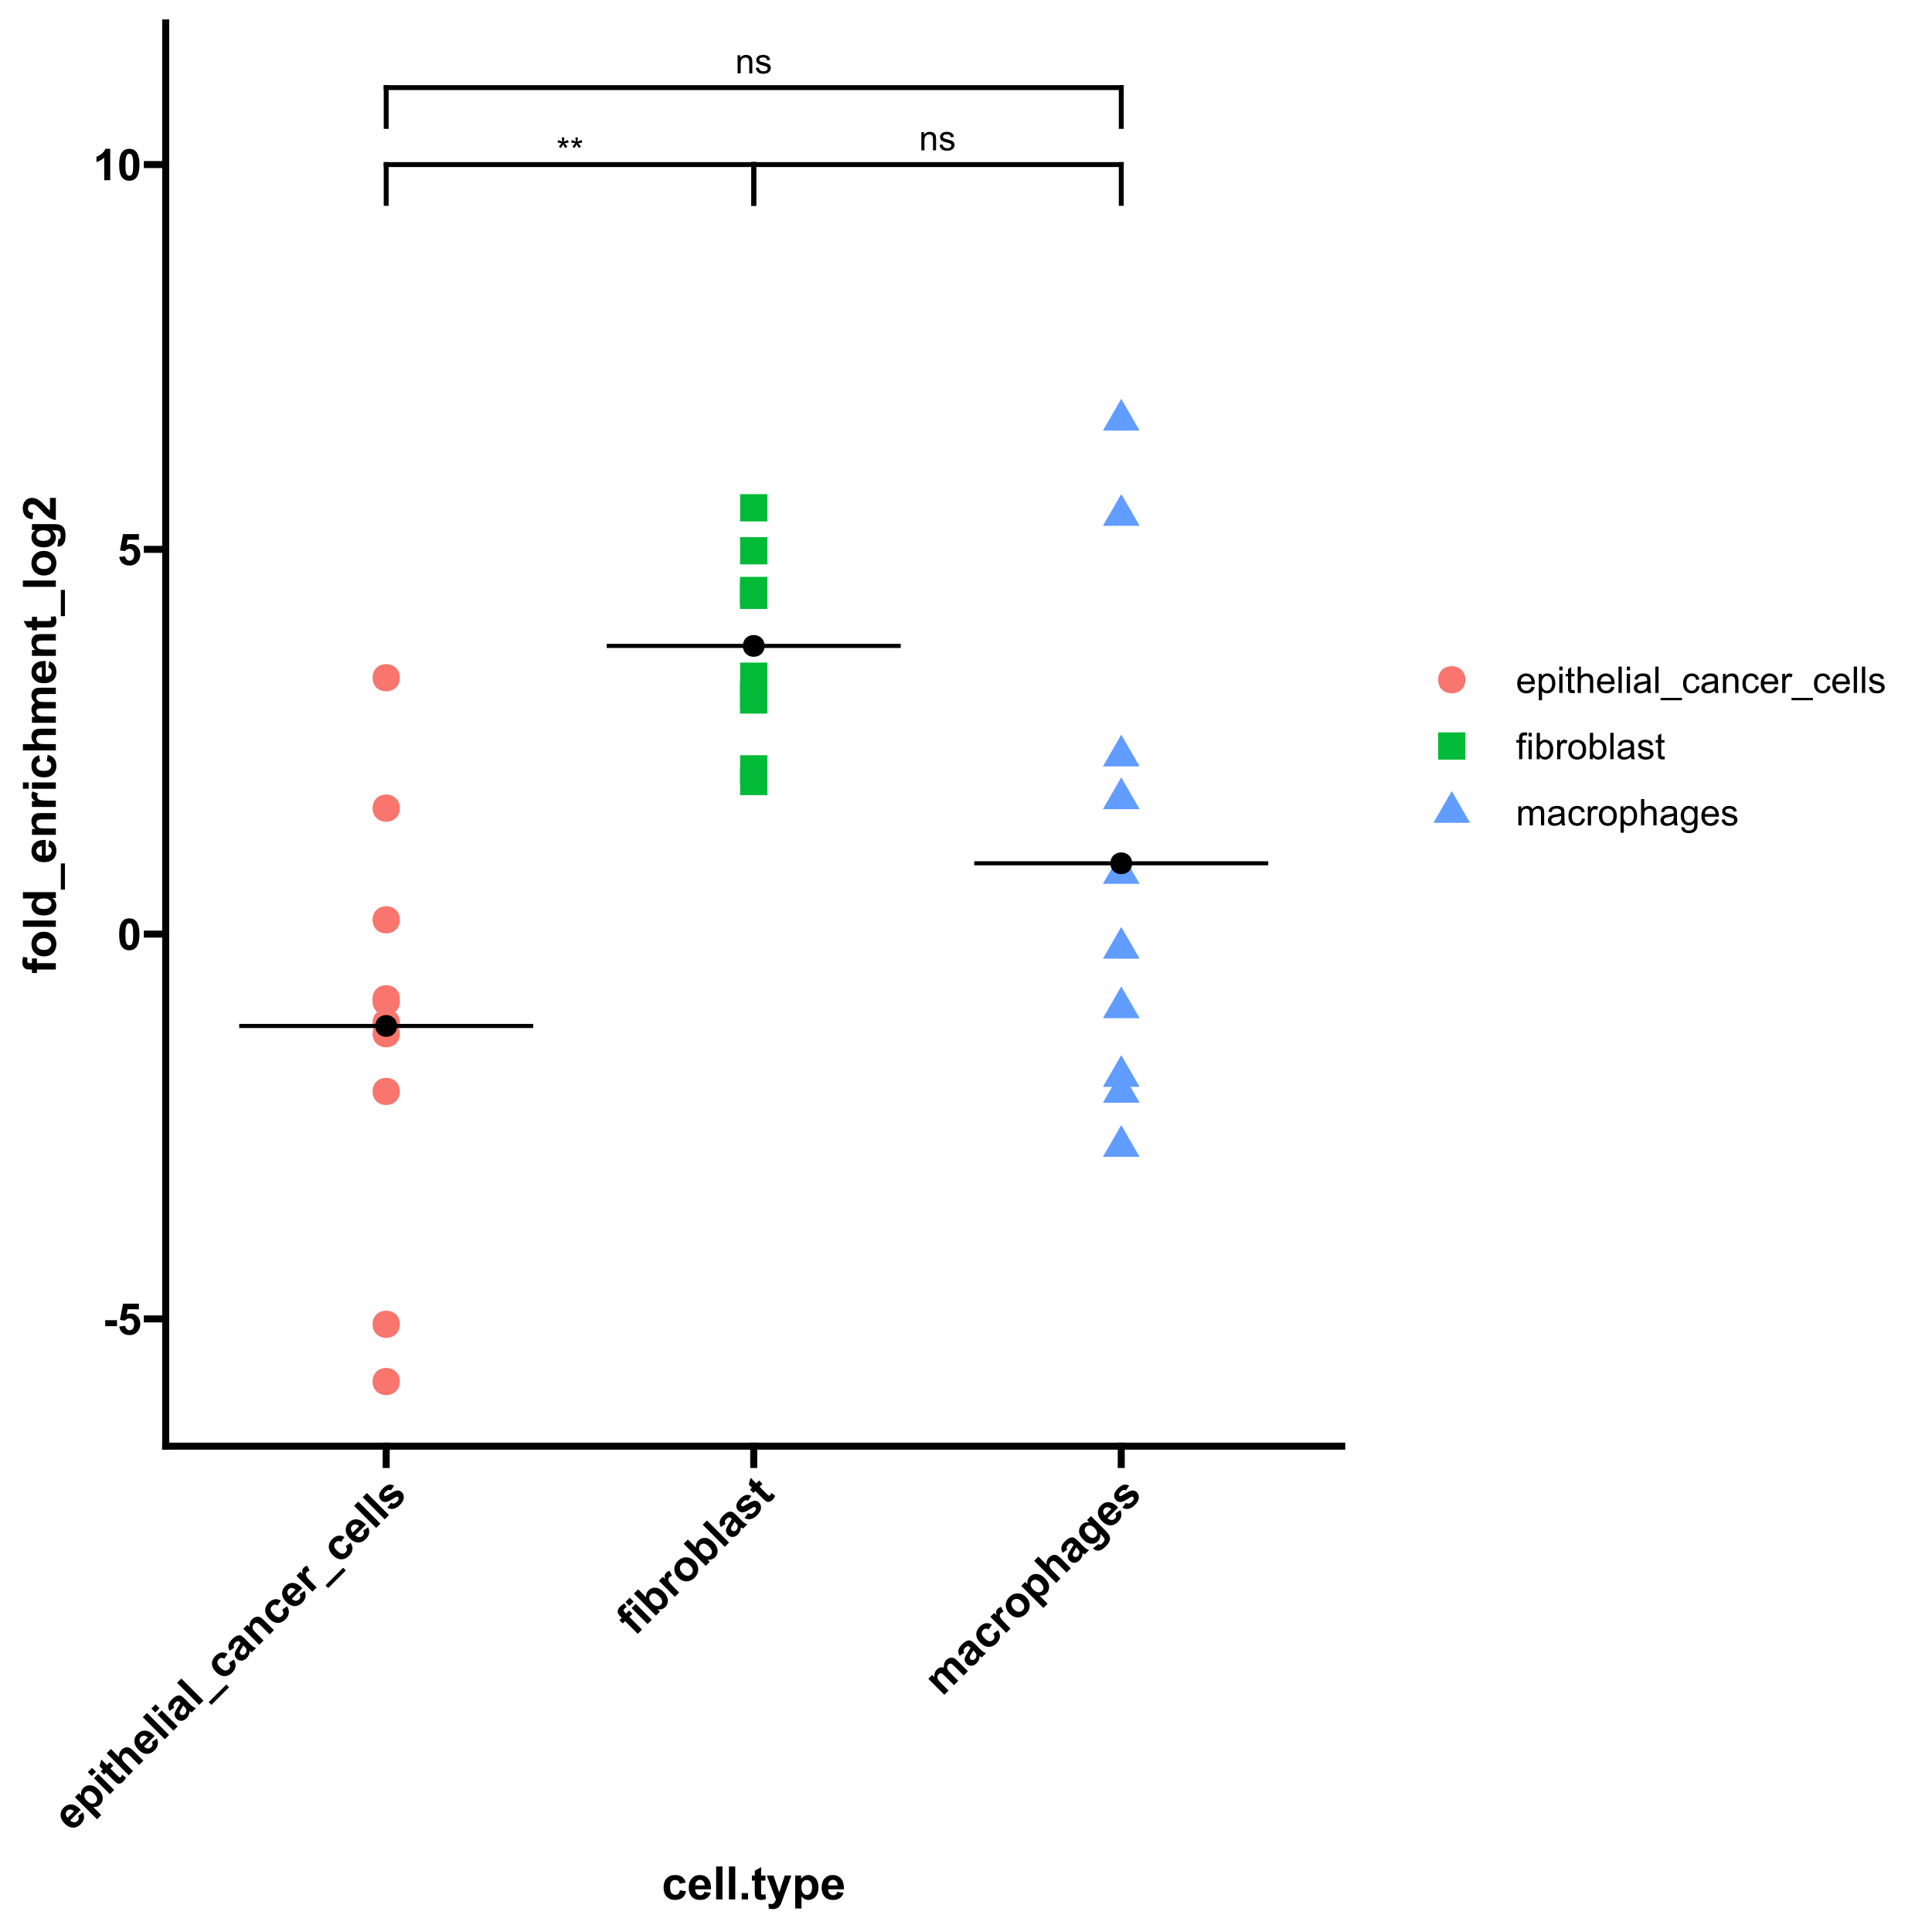 <?xml version="1.0" encoding="UTF-8"?>
<svg xmlns="http://www.w3.org/2000/svg" xmlns:xlink="http://www.w3.org/1999/xlink" width="504pt" height="504pt" viewBox="0 0 504 504" version="1.1">
<defs>
<g>
<symbol overflow="visible" id="glyph0-0">
<path style="stroke:none;" d="M 1.137 0 L 1.137 -5.691 L 5.691 -5.691 L 5.691 0 Z M 1.281 -0.141 L 5.547 -0.141 L 5.547 -5.547 L 1.281 -5.547 Z M 1.281 -0.141 "/>
</symbol>
<symbol overflow="visible" id="glyph0-1">
<path style="stroke:none;" d="M 0.285 -5.32 L 0.488 -5.953 C 0.957 -5.785 1.301 -5.641 1.516 -5.523 C 1.457 -6.059 1.426 -6.426 1.426 -6.629 L 2.07 -6.629 C 2.059 -6.332 2.027 -5.965 1.969 -5.527 C 2.273 -5.676 2.621 -5.82 3.02 -5.953 L 3.223 -5.32 C 2.848 -5.195 2.477 -5.113 2.117 -5.074 C 2.293 -4.914 2.547 -4.633 2.879 -4.23 L 2.348 -3.855 C 2.172 -4.09 1.969 -4.406 1.738 -4.809 C 1.516 -4.391 1.324 -4.074 1.16 -3.855 L 0.637 -4.23 C 0.977 -4.652 1.223 -4.934 1.375 -5.074 C 0.988 -5.145 0.625 -5.227 0.285 -5.32 Z M 0.285 -5.32 "/>
</symbol>
<symbol overflow="visible" id="glyph0-2">
<path style="stroke:none;" d="M 0.602 0 L 0.602 -4.723 L 1.32 -4.723 L 1.32 -4.051 C 1.664 -4.566 2.168 -4.828 2.824 -4.828 C 3.105 -4.828 3.363 -4.773 3.605 -4.672 C 3.84 -4.566 4.02 -4.434 4.141 -4.27 C 4.258 -4.102 4.34 -3.906 4.391 -3.68 C 4.418 -3.531 4.434 -3.27 4.438 -2.902 L 4.438 0 L 3.637 0 L 3.637 -2.871 C 3.633 -3.195 3.602 -3.438 3.543 -3.602 C 3.477 -3.762 3.367 -3.891 3.211 -3.988 C 3.051 -4.082 2.863 -4.129 2.652 -4.133 C 2.312 -4.129 2.02 -4.023 1.773 -3.809 C 1.523 -3.59 1.398 -3.18 1.402 -2.578 L 1.402 0 Z M 0.602 0 "/>
</symbol>
<symbol overflow="visible" id="glyph0-3">
<path style="stroke:none;" d="M 0.281 -1.41 L 1.07 -1.535 C 1.113 -1.215 1.238 -0.969 1.441 -0.805 C 1.645 -0.633 1.926 -0.551 2.293 -0.551 C 2.656 -0.551 2.93 -0.625 3.109 -0.773 C 3.285 -0.922 3.375 -1.098 3.379 -1.301 C 3.375 -1.48 3.297 -1.621 3.145 -1.73 C 3.031 -1.797 2.758 -1.887 2.324 -2 C 1.734 -2.145 1.328 -2.273 1.105 -2.383 C 0.875 -2.488 0.703 -2.637 0.59 -2.832 C 0.469 -3.02 0.41 -3.234 0.414 -3.469 C 0.41 -3.68 0.457 -3.871 0.559 -4.051 C 0.652 -4.227 0.785 -4.379 0.953 -4.5 C 1.074 -4.59 1.242 -4.664 1.457 -4.73 C 1.672 -4.793 1.902 -4.828 2.152 -4.828 C 2.52 -4.828 2.844 -4.773 3.125 -4.668 C 3.402 -4.559 3.609 -4.414 3.746 -4.234 C 3.879 -4.051 3.973 -3.809 4.023 -3.504 L 3.242 -3.398 C 3.203 -3.641 3.102 -3.828 2.93 -3.965 C 2.758 -4.102 2.516 -4.172 2.211 -4.172 C 1.84 -4.172 1.578 -4.109 1.422 -3.988 C 1.262 -3.863 1.184 -3.723 1.188 -3.562 C 1.184 -3.457 1.215 -3.363 1.285 -3.281 C 1.348 -3.195 1.449 -3.121 1.59 -3.066 C 1.668 -3.035 1.906 -2.969 2.297 -2.863 C 2.863 -2.711 3.258 -2.586 3.484 -2.492 C 3.707 -2.391 3.883 -2.25 4.012 -2.07 C 4.137 -1.883 4.199 -1.656 4.203 -1.387 C 4.199 -1.117 4.121 -0.867 3.969 -0.633 C 3.809 -0.398 3.586 -0.215 3.293 -0.086 C 3 0.043 2.668 0.105 2.297 0.105 C 1.684 0.105 1.215 -0.02 0.895 -0.273 C 0.57 -0.527 0.367 -0.906 0.281 -1.41 Z M 0.281 -1.41 "/>
</symbol>
<symbol overflow="visible" id="glyph1-0">
<path style="stroke:none;" d="M 1.426 0 L 1.426 -7.125 L 7.125 -7.125 L 7.125 0 Z M 1.602 -0.18 L 6.945 -0.18 L 6.945 -6.945 L 1.602 -6.945 Z M 1.602 -0.18 "/>
</symbol>
<symbol overflow="visible" id="glyph1-1">
<path style="stroke:none;" d="M 0.641 -2.176 L 0.641 -3.742 L 3.711 -3.742 L 3.711 -2.176 Z M 0.641 -2.176 "/>
</symbol>
<symbol overflow="visible" id="glyph1-2">
<path style="stroke:none;" d="M 0.508 -2.098 L 2.066 -2.262 C 2.109 -1.906 2.242 -1.625 2.461 -1.422 C 2.68 -1.215 2.93 -1.113 3.219 -1.113 C 3.539 -1.113 3.816 -1.246 4.047 -1.512 C 4.27 -1.777 4.383 -2.176 4.387 -2.711 C 4.383 -3.207 4.27 -3.582 4.047 -3.836 C 3.82 -4.086 3.527 -4.211 3.172 -4.215 C 2.719 -4.211 2.316 -4.012 1.965 -3.617 L 0.695 -3.801 L 1.496 -8.051 L 5.633 -8.051 L 5.633 -6.586 L 2.684 -6.586 L 2.438 -5.199 C 2.785 -5.371 3.141 -5.461 3.508 -5.461 C 4.199 -5.461 4.785 -5.207 5.27 -4.703 C 5.75 -4.195 5.992 -3.539 5.996 -2.738 C 5.992 -2.062 5.797 -1.465 5.41 -0.941 C 4.875 -0.219 4.141 0.141 3.199 0.141 C 2.445 0.141 1.828 -0.059 1.355 -0.465 C 0.879 -0.867 0.598 -1.414 0.508 -2.098 Z M 0.508 -2.098 "/>
</symbol>
<symbol overflow="visible" id="glyph1-3">
<path style="stroke:none;" d="M 3.129 -8.195 C 3.918 -8.191 4.535 -7.91 4.98 -7.348 C 5.512 -6.676 5.777 -5.566 5.777 -4.023 C 5.777 -2.477 5.508 -1.367 4.977 -0.695 C 4.531 -0.137 3.918 0.141 3.129 0.141 C 2.332 0.141 1.691 -0.164 1.207 -0.773 C 0.723 -1.383 0.48 -2.473 0.48 -4.043 C 0.48 -5.574 0.746 -6.68 1.281 -7.359 C 1.719 -7.914 2.336 -8.191 3.129 -8.195 Z M 3.129 -6.898 C 2.938 -6.895 2.766 -6.836 2.621 -6.715 C 2.469 -6.594 2.355 -6.375 2.277 -6.066 C 2.164 -5.66 2.109 -4.98 2.113 -4.023 C 2.109 -3.066 2.156 -2.41 2.258 -2.051 C 2.352 -1.691 2.477 -1.453 2.625 -1.336 C 2.77 -1.215 2.938 -1.152 3.129 -1.156 C 3.316 -1.152 3.484 -1.215 3.637 -1.336 C 3.781 -1.457 3.895 -1.672 3.98 -1.988 C 4.082 -2.387 4.137 -3.066 4.141 -4.023 C 4.137 -4.98 4.09 -5.637 3.996 -5.996 C 3.898 -6.352 3.777 -6.594 3.633 -6.715 C 3.484 -6.836 3.316 -6.895 3.129 -6.898 Z M 3.129 -6.898 "/>
</symbol>
<symbol overflow="visible" id="glyph1-4">
<path style="stroke:none;" d="M 4.488 0 L 2.922 0 L 2.922 -5.895 C 2.348 -5.359 1.676 -4.965 0.902 -4.711 L 0.902 -6.129 C 1.309 -6.262 1.75 -6.512 2.23 -6.887 C 2.707 -7.258 3.035 -7.695 3.219 -8.195 L 4.488 -8.195 Z M 4.488 0 "/>
</symbol>
<symbol overflow="visible" id="glyph2-0">
<path style="stroke:none;" d="M 1.008 -1.008 L -4.031 -6.047 L 0 -10.078 L 5.039 -5.039 Z M 1.008 -1.258 L 4.785 -5.039 L 0 -9.824 L -3.777 -6.047 Z M 1.008 -1.258 "/>
</symbol>
<symbol overflow="visible" id="glyph2-1">
<path style="stroke:none;" d="M 1.668 -4.328 L 2.957 -5.246 C 3.215 -4.699 3.297 -4.168 3.207 -3.652 C 3.109 -3.133 2.836 -2.645 2.379 -2.188 C 1.648 -1.457 0.871 -1.156 0.051 -1.285 C -0.605 -1.387 -1.219 -1.73 -1.801 -2.312 C -2.492 -3.004 -2.855 -3.727 -2.887 -4.484 C -2.914 -5.234 -2.652 -5.891 -2.102 -6.445 C -1.477 -7.066 -0.781 -7.352 -0.012 -7.301 C 0.754 -7.25 1.555 -6.793 2.391 -5.93 L -0.383 -3.16 C -0.047 -2.836 0.293 -2.672 0.648 -2.66 C 1 -2.648 1.305 -2.77 1.562 -3.027 C 1.734 -3.195 1.832 -3.387 1.859 -3.605 C 1.879 -3.816 1.816 -4.059 1.668 -4.328 Z M 0.613 -5.512 C 0.281 -5.82 -0.043 -5.98 -0.363 -5.992 C -0.688 -6 -0.961 -5.891 -1.188 -5.668 C -1.426 -5.422 -1.539 -5.137 -1.523 -4.805 C -1.504 -4.469 -1.34 -4.152 -1.039 -3.855 Z M 0.613 -5.512 "/>
</symbol>
<symbol overflow="visible" id="glyph2-2">
<path style="stroke:none;" d="M -3.633 -4.727 L -2.602 -5.758 L -1.988 -5.145 C -2.059 -5.488 -2.051 -5.84 -1.957 -6.199 C -1.859 -6.559 -1.672 -6.875 -1.395 -7.156 C -0.906 -7.637 -0.305 -7.859 0.414 -7.82 C 1.129 -7.777 1.828 -7.418 2.512 -6.738 C 3.207 -6.039 3.578 -5.324 3.625 -4.598 C 3.668 -3.867 3.449 -3.262 2.969 -2.777 C 2.734 -2.547 2.477 -2.383 2.199 -2.289 C 1.918 -2.191 1.566 -2.152 1.137 -2.168 L 3.242 -0.062 L 2.137 1.043 Z M -0.52 -3.801 C -0.051 -3.328 0.387 -3.074 0.801 -3.039 C 1.211 -3 1.551 -3.117 1.82 -3.387 C 2.074 -3.641 2.184 -3.953 2.148 -4.332 C 2.113 -4.707 1.863 -5.133 1.395 -5.605 C 0.953 -6.039 0.539 -6.277 0.152 -6.316 C -0.234 -6.352 -0.559 -6.238 -0.82 -5.984 C -1.086 -5.711 -1.203 -5.383 -1.176 -4.996 C -1.145 -4.609 -0.926 -4.211 -0.52 -3.801 Z M -0.52 -3.801 "/>
</symbol>
<symbol overflow="visible" id="glyph2-3">
<path style="stroke:none;" d="M -4.168 -5.324 L -5.191 -6.348 L -4.086 -7.453 L -3.062 -6.43 Z M 0.578 -0.578 L -3.602 -4.758 L -2.496 -5.863 L 1.684 -1.684 Z M 0.578 -0.578 "/>
</symbol>
<symbol overflow="visible" id="glyph2-4">
<path style="stroke:none;" d="M -1.684 -6.676 L -0.805 -5.793 L -1.559 -5.039 L 0.125 -3.352 C 0.461 -3.012 0.668 -2.82 0.742 -2.777 C 0.812 -2.734 0.891 -2.719 0.98 -2.734 C 1.066 -2.746 1.148 -2.793 1.223 -2.871 C 1.324 -2.973 1.438 -3.156 1.562 -3.422 L 2.516 -2.656 C 2.363 -2.285 2.129 -1.941 1.809 -1.617 C 1.605 -1.418 1.391 -1.27 1.168 -1.18 C 0.938 -1.082 0.734 -1.051 0.555 -1.086 C 0.371 -1.113 0.18 -1.207 -0.031 -1.363 C -0.18 -1.465 -0.453 -1.711 -0.848 -2.105 L -2.668 -3.93 L -3.176 -3.422 L -4.059 -4.301 L -3.551 -4.809 L -4.379 -5.641 L -3.918 -7.395 L -2.441 -5.918 Z M -1.684 -6.676 "/>
</symbol>
<symbol overflow="visible" id="glyph2-5">
<path style="stroke:none;" d="M -4.09 -7.449 L -1.969 -5.328 C -2.027 -6.102 -1.809 -6.738 -1.316 -7.234 C -1.059 -7.488 -0.781 -7.672 -0.484 -7.781 C -0.184 -7.891 0.09 -7.922 0.34 -7.879 C 0.59 -7.836 0.82 -7.746 1.039 -7.605 C 1.254 -7.465 1.551 -7.207 1.93 -6.832 L 4.379 -4.379 L 3.273 -3.273 L 1.066 -5.484 C 0.629 -5.922 0.328 -6.176 0.168 -6.254 C 0.008 -6.324 -0.156 -6.344 -0.332 -6.312 C -0.508 -6.273 -0.676 -6.176 -0.84 -6.02 C -1.02 -5.832 -1.141 -5.625 -1.195 -5.391 C -1.25 -5.156 -1.219 -4.914 -1.109 -4.672 C -0.992 -4.422 -0.762 -4.125 -0.414 -3.773 L 1.68 -1.68 L 0.574 -0.574 L -5.195 -6.344 Z M -4.09 -7.449 "/>
</symbol>
<symbol overflow="visible" id="glyph2-6">
<path style="stroke:none;" d="M 0.578 -0.578 L -5.191 -6.348 L -4.086 -7.453 L 1.684 -1.684 Z M 0.578 -0.578 "/>
</symbol>
<symbol overflow="visible" id="glyph2-7">
<path style="stroke:none;" d="M -1.5 -4.309 L -2.684 -3.488 C -2.973 -4 -3.078 -4.492 -3 -4.965 C -2.918 -5.434 -2.605 -5.941 -2.062 -6.488 C -1.57 -6.977 -1.145 -7.285 -0.785 -7.414 C -0.426 -7.535 -0.109 -7.559 0.168 -7.477 C 0.445 -7.395 0.824 -7.113 1.309 -6.637 L 2.586 -5.332 C 2.949 -4.965 3.238 -4.711 3.449 -4.57 C 3.656 -4.43 3.91 -4.309 4.211 -4.211 L 3.117 -3.117 C 3.016 -3.16 2.871 -3.23 2.684 -3.336 C 2.598 -3.383 2.539 -3.414 2.516 -3.43 C 2.508 -3.055 2.445 -2.715 2.32 -2.41 C 2.195 -2.098 2.012 -1.824 1.77 -1.582 C 1.34 -1.152 0.883 -0.93 0.402 -0.914 C -0.078 -0.898 -0.496 -1.07 -0.855 -1.43 C -1.09 -1.664 -1.242 -1.93 -1.316 -2.227 C -1.387 -2.523 -1.371 -2.824 -1.266 -3.129 C -1.16 -3.43 -0.953 -3.809 -0.645 -4.266 C -0.223 -4.879 0.043 -5.328 0.156 -5.613 L 0.047 -5.723 C -0.164 -5.934 -0.367 -6.031 -0.566 -6.02 C -0.758 -6.004 -1 -5.852 -1.297 -5.562 C -1.488 -5.359 -1.602 -5.168 -1.637 -4.984 C -1.668 -4.793 -1.625 -4.566 -1.5 -4.309 Z M 0.879 -4.891 C 0.781 -4.699 0.609 -4.418 0.371 -4.051 C 0.129 -3.676 -0.004 -3.41 -0.035 -3.254 C -0.074 -3.004 -0.02 -2.805 0.137 -2.648 C 0.289 -2.492 0.48 -2.414 0.711 -2.422 C 0.938 -2.422 1.145 -2.512 1.324 -2.691 C 1.52 -2.887 1.641 -3.145 1.695 -3.461 C 1.727 -3.691 1.695 -3.902 1.594 -4.09 C 1.527 -4.211 1.359 -4.402 1.098 -4.672 Z M 0.879 -4.891 "/>
</symbol>
<symbol overflow="visible" id="glyph2-8">
<path style="stroke:none;" d="M 1.52 1.668 L 0.805 0.953 L 5.398 -3.645 L 6.117 -2.93 Z M 1.52 1.668 "/>
</symbol>
<symbol overflow="visible" id="glyph2-9">
<path style="stroke:none;" d="M 1.277 -7.168 L 0.387 -5.879 C 0.129 -6.059 -0.117 -6.141 -0.355 -6.121 C -0.594 -6.102 -0.816 -5.988 -1.027 -5.781 C -1.301 -5.504 -1.426 -5.188 -1.402 -4.836 C -1.371 -4.477 -1.137 -4.078 -0.691 -3.637 C -0.199 -3.141 0.23 -2.875 0.605 -2.836 C 0.973 -2.797 1.301 -2.918 1.586 -3.199 C 1.793 -3.41 1.906 -3.641 1.922 -3.895 C 1.938 -4.145 1.824 -4.445 1.59 -4.793 L 2.863 -5.695 C 3.246 -5.082 3.406 -4.488 3.34 -3.914 C 3.273 -3.34 2.973 -2.781 2.438 -2.246 C 1.824 -1.633 1.141 -1.34 0.395 -1.363 C -0.355 -1.383 -1.066 -1.734 -1.75 -2.422 C -2.438 -3.109 -2.793 -3.828 -2.816 -4.578 C -2.836 -5.324 -2.535 -6.012 -1.914 -6.637 C -1.402 -7.141 -0.887 -7.434 -0.367 -7.52 C 0.152 -7.598 0.699 -7.48 1.277 -7.168 Z M 1.277 -7.168 "/>
</symbol>
<symbol overflow="visible" id="glyph2-10">
<path style="stroke:none;" d="M 4.379 -4.379 L 3.273 -3.273 L 1.141 -5.406 C 0.688 -5.855 0.371 -6.125 0.195 -6.211 C 0.016 -6.297 -0.16 -6.32 -0.344 -6.289 C -0.52 -6.254 -0.684 -6.164 -0.84 -6.02 C -1.027 -5.824 -1.148 -5.602 -1.195 -5.344 C -1.242 -5.086 -1.207 -4.84 -1.09 -4.613 C -0.973 -4.379 -0.68 -4.031 -0.215 -3.57 L 1.676 -1.676 L 0.57 -0.57 L -3.609 -4.75 L -2.582 -5.777 L -1.969 -5.164 C -2.074 -5.996 -1.852 -6.691 -1.301 -7.25 C -1.055 -7.492 -0.785 -7.672 -0.496 -7.785 C -0.203 -7.898 0.059 -7.938 0.297 -7.906 C 0.535 -7.871 0.762 -7.789 0.977 -7.66 C 1.191 -7.523 1.461 -7.297 1.781 -6.98 Z M 4.379 -4.379 "/>
</symbol>
<symbol overflow="visible" id="glyph2-11">
<path style="stroke:none;" d="M 1.637 -1.637 L 0.531 -0.531 L -3.648 -4.711 L -2.621 -5.738 L -2.027 -5.145 C -2.129 -5.598 -2.152 -5.938 -2.105 -6.172 C -2.051 -6.398 -1.938 -6.605 -1.762 -6.785 C -1.508 -7.035 -1.195 -7.207 -0.828 -7.305 L -0.203 -6 C -0.508 -5.93 -0.742 -5.816 -0.906 -5.66 C -1.059 -5.504 -1.145 -5.328 -1.168 -5.137 C -1.188 -4.941 -1.121 -4.703 -0.961 -4.422 C -0.797 -4.137 -0.363 -3.641 0.348 -2.93 Z M 1.637 -1.637 "/>
</symbol>
<symbol overflow="visible" id="glyph2-12">
<path style="stroke:none;" d="M -1.004 -1.383 L -0.062 -2.66 C 0.199 -2.492 0.457 -2.422 0.715 -2.457 C 0.969 -2.488 1.227 -2.637 1.488 -2.898 C 1.773 -3.18 1.934 -3.445 1.977 -3.699 C 1.996 -3.867 1.949 -4.016 1.828 -4.141 C 1.742 -4.223 1.645 -4.266 1.539 -4.27 C 1.43 -4.266 1.258 -4.191 1.023 -4.047 C -0.066 -3.348 -0.809 -2.961 -1.211 -2.891 C -1.766 -2.781 -2.246 -2.93 -2.648 -3.332 C -3.008 -3.695 -3.168 -4.145 -3.133 -4.676 C -3.09 -5.207 -2.77 -5.773 -2.172 -6.375 C -1.598 -6.945 -1.078 -7.277 -0.617 -7.371 C -0.152 -7.465 0.312 -7.379 0.785 -7.121 L -0.066 -5.883 C -0.27 -6 -0.48 -6.039 -0.695 -6.004 C -0.902 -5.965 -1.125 -5.832 -1.359 -5.602 C -1.648 -5.309 -1.816 -5.059 -1.863 -4.852 C -1.887 -4.711 -1.852 -4.594 -1.762 -4.504 C -1.68 -4.422 -1.578 -4.391 -1.453 -4.414 C -1.277 -4.438 -0.828 -4.68 -0.105 -5.133 C 0.613 -5.586 1.188 -5.832 1.617 -5.875 C 2.043 -5.906 2.43 -5.746 2.785 -5.398 C 3.168 -5.012 3.34 -4.523 3.293 -3.93 C 3.246 -3.332 2.91 -2.723 2.285 -2.098 C 1.715 -1.527 1.148 -1.191 0.59 -1.09 C 0.027 -0.988 -0.5 -1.086 -1.004 -1.383 Z M -1.004 -1.383 "/>
</symbol>
<symbol overflow="visible" id="glyph2-13">
<path style="stroke:none;" d="M -4.086 -4.273 L -3.473 -4.887 L -3.785 -5.203 C -4.137 -5.555 -4.359 -5.852 -4.461 -6.102 C -4.555 -6.348 -4.559 -6.629 -4.469 -6.938 C -4.375 -7.246 -4.176 -7.555 -3.875 -7.863 C -3.555 -8.176 -3.199 -8.438 -2.805 -8.648 L -2.184 -7.727 C -2.398 -7.59 -2.59 -7.441 -2.754 -7.281 C -2.914 -7.121 -2.992 -6.969 -2.988 -6.824 C -2.98 -6.68 -2.871 -6.5 -2.66 -6.289 L -2.367 -5.996 L -1.539 -6.82 L -0.668 -5.953 L -1.496 -5.125 L 1.816 -1.816 L 0.707 -0.707 L -2.602 -4.02 L -3.215 -3.406 Z M -4.086 -4.273 "/>
</symbol>
<symbol overflow="visible" id="glyph2-14">
<path style="stroke:none;" d="M 0.531 -0.531 L -5.238 -6.301 L -4.133 -7.406 L -2.055 -5.328 C -2.098 -6.055 -1.887 -6.656 -1.426 -7.125 C -0.91 -7.633 -0.309 -7.867 0.391 -7.832 C 1.09 -7.797 1.785 -7.434 2.48 -6.746 C 3.191 -6.027 3.57 -5.309 3.617 -4.586 C 3.66 -3.859 3.441 -3.254 2.961 -2.77 C 2.719 -2.531 2.426 -2.355 2.074 -2.242 C 1.723 -2.129 1.344 -2.105 0.945 -2.172 L 1.559 -1.559 Z M -0.551 -3.809 C -0.121 -3.375 0.266 -3.121 0.613 -3.055 C 1.098 -2.949 1.5 -3.059 1.82 -3.379 C 2.059 -3.617 2.16 -3.93 2.129 -4.312 C 2.09 -4.691 1.848 -5.105 1.402 -5.559 C 0.918 -6.031 0.488 -6.289 0.105 -6.328 C -0.277 -6.367 -0.602 -6.25 -0.875 -5.984 C -1.133 -5.715 -1.25 -5.391 -1.223 -5.012 C -1.191 -4.629 -0.969 -4.23 -0.551 -3.809 Z M -0.551 -3.809 "/>
</symbol>
<symbol overflow="visible" id="glyph2-15">
<path style="stroke:none;" d="M -1.828 -2.473 C -2.195 -2.84 -2.457 -3.285 -2.621 -3.809 C -2.781 -4.332 -2.789 -4.852 -2.641 -5.367 C -2.488 -5.879 -2.207 -6.34 -1.797 -6.75 C -1.164 -7.383 -0.445 -7.695 0.371 -7.688 C 1.184 -7.68 1.906 -7.363 2.535 -6.738 C 3.164 -6.105 3.484 -5.375 3.496 -4.551 C 3.5 -3.727 3.195 -3.008 2.578 -2.391 C 2.195 -2.008 1.742 -1.727 1.223 -1.555 C 0.699 -1.375 0.184 -1.363 -0.332 -1.52 C -0.844 -1.668 -1.344 -1.988 -1.828 -2.473 Z M -0.633 -3.547 C -0.219 -3.129 0.195 -2.91 0.613 -2.891 C 1.027 -2.863 1.379 -2.996 1.672 -3.285 C 1.957 -3.57 2.09 -3.922 2.066 -4.344 C 2.039 -4.758 1.816 -5.176 1.402 -5.598 C 0.988 -6.004 0.578 -6.223 0.164 -6.246 C -0.25 -6.27 -0.602 -6.137 -0.895 -5.852 C -1.18 -5.562 -1.312 -5.211 -1.289 -4.793 C -1.266 -4.375 -1.047 -3.957 -0.633 -3.547 Z M -0.633 -3.547 "/>
</symbol>
<symbol overflow="visible" id="glyph2-16">
<path style="stroke:none;" d="M -3.684 -4.676 L -2.664 -5.695 L -2.094 -5.125 C -2.168 -5.93 -1.957 -6.586 -1.457 -7.094 C -1.188 -7.359 -0.898 -7.535 -0.594 -7.625 C -0.281 -7.707 0.043 -7.703 0.391 -7.609 C 0.348 -8.012 0.379 -8.375 0.484 -8.703 C 0.582 -9.023 0.754 -9.309 1 -9.551 C 1.305 -9.855 1.625 -10.051 1.965 -10.141 C 2.301 -10.227 2.645 -10.203 2.992 -10.07 C 3.246 -9.965 3.574 -9.715 3.973 -9.316 L 6.645 -6.645 L 5.539 -5.539 L 3.148 -7.926 C 2.73 -8.34 2.426 -8.57 2.23 -8.617 C 1.969 -8.668 1.734 -8.59 1.523 -8.379 C 1.367 -8.223 1.266 -8.027 1.227 -7.801 C 1.18 -7.566 1.223 -7.332 1.348 -7.09 C 1.469 -6.848 1.727 -6.527 2.121 -6.137 L 4.129 -4.129 L 3.023 -3.023 L 0.73 -5.312 C 0.32 -5.715 0.043 -5.957 -0.113 -6.039 C -0.27 -6.117 -0.418 -6.145 -0.559 -6.121 C -0.695 -6.094 -0.84 -6.012 -0.984 -5.871 C -1.152 -5.699 -1.258 -5.5 -1.305 -5.273 C -1.348 -5.047 -1.312 -4.816 -1.203 -4.582 C -1.086 -4.348 -0.828 -4.031 -0.43 -3.633 L 1.602 -1.602 L 0.496 -0.496 Z M -3.684 -4.676 "/>
</symbol>
<symbol overflow="visible" id="glyph2-17">
<path style="stroke:none;" d="M 0.75 -0.199 L 2.168 -1.312 C 2.336 -1.184 2.484 -1.129 2.617 -1.152 C 2.801 -1.176 3.004 -1.301 3.23 -1.531 C 3.516 -1.816 3.691 -2.078 3.75 -2.309 C 3.789 -2.465 3.77 -2.629 3.691 -2.809 C 3.633 -2.934 3.48 -3.121 3.234 -3.371 L 2.625 -3.98 C 2.742 -3.191 2.551 -2.551 2.051 -2.051 C 1.488 -1.488 0.805 -1.281 0.004 -1.43 C -0.629 -1.547 -1.223 -1.883 -1.781 -2.445 C -2.48 -3.141 -2.848 -3.844 -2.883 -4.555 C -2.914 -5.258 -2.68 -5.863 -2.18 -6.367 C -1.664 -6.883 -1.008 -7.082 -0.219 -6.969 L -0.809 -7.555 L 0.227 -8.59 L 3.98 -4.836 C 4.469 -4.34 4.797 -3.934 4.961 -3.609 C 5.121 -3.281 5.199 -2.973 5.195 -2.691 C 5.184 -2.402 5.098 -2.098 4.934 -1.777 C 4.766 -1.449 4.492 -1.102 4.121 -0.727 C 3.41 -0.02 2.789 0.359 2.25 0.414 C 1.711 0.465 1.254 0.309 0.883 -0.062 C 0.844 -0.098 0.801 -0.145 0.75 -0.199 Z M -0.711 -3.641 C -0.266 -3.195 0.141 -2.957 0.52 -2.926 C 0.895 -2.887 1.211 -2.996 1.465 -3.25 C 1.734 -3.52 1.855 -3.852 1.832 -4.25 C 1.805 -4.645 1.586 -5.055 1.172 -5.473 C 0.738 -5.902 0.328 -6.133 -0.059 -6.168 C -0.445 -6.195 -0.773 -6.074 -1.051 -5.805 C -1.312 -5.535 -1.43 -5.215 -1.398 -4.84 C -1.363 -4.461 -1.133 -4.059 -0.711 -3.641 Z M -0.711 -3.641 "/>
</symbol>
<symbol overflow="visible" id="glyph3-0">
<path style="stroke:none;" d="M 1.5 0 L 1.5 -7.5 L 7.5 -7.5 L 7.5 0 Z M 1.688 -0.188 L 7.312 -0.188 L 7.312 -7.312 L 1.688 -7.312 Z M 1.688 -0.188 "/>
</symbol>
<symbol overflow="visible" id="glyph3-1">
<path style="stroke:none;" d="M 6.289 -4.383 L 4.664 -4.09 C 4.609 -4.414 4.484 -4.656 4.289 -4.824 C 4.094 -4.984 3.844 -5.066 3.539 -5.07 C 3.125 -5.066 2.797 -4.926 2.555 -4.645 C 2.312 -4.359 2.191 -3.887 2.191 -3.223 C 2.191 -2.484 2.312 -1.961 2.562 -1.66 C 2.809 -1.352 3.145 -1.199 3.562 -1.203 C 3.875 -1.199 4.129 -1.289 4.328 -1.469 C 4.527 -1.645 4.668 -1.949 4.75 -2.383 L 6.367 -2.109 C 6.199 -1.367 5.879 -0.805 5.402 -0.426 C 4.926 -0.047 4.285 0.141 3.484 0.141 C 2.574 0.141 1.848 -0.145 1.309 -0.719 C 0.766 -1.293 0.496 -2.09 0.5 -3.105 C 0.496 -4.133 0.77 -4.93 1.312 -5.504 C 1.852 -6.074 2.586 -6.363 3.516 -6.363 C 4.273 -6.363 4.875 -6.199 5.32 -5.871 C 5.766 -5.543 6.086 -5.047 6.289 -4.383 Z M 6.289 -4.383 "/>
</symbol>
<symbol overflow="visible" id="glyph3-2">
<path style="stroke:none;" d="M 4.465 -1.98 L 6.105 -1.703 C 5.895 -1.102 5.559 -0.645 5.105 -0.332 C 4.645 -0.016 4.078 0.141 3.398 0.141 C 2.312 0.141 1.512 -0.211 0.996 -0.922 C 0.586 -1.484 0.379 -2.199 0.383 -3.062 C 0.379 -4.09 0.648 -4.898 1.191 -5.484 C 1.727 -6.07 2.41 -6.363 3.234 -6.363 C 4.16 -6.363 4.891 -6.055 5.426 -5.445 C 5.957 -4.832 6.211 -3.898 6.195 -2.637 L 2.07 -2.637 C 2.078 -2.148 2.211 -1.766 2.465 -1.496 C 2.719 -1.223 3.035 -1.09 3.414 -1.09 C 3.672 -1.09 3.891 -1.16 4.066 -1.301 C 4.238 -1.441 4.371 -1.668 4.465 -1.98 Z M 4.559 -3.645 C 4.543 -4.121 4.418 -4.48 4.188 -4.73 C 3.949 -4.973 3.664 -5.098 3.336 -5.102 C 2.973 -5.098 2.676 -4.969 2.445 -4.711 C 2.207 -4.449 2.094 -4.094 2.098 -3.645 Z M 4.559 -3.645 "/>
</symbol>
<symbol overflow="visible" id="glyph3-3">
<path style="stroke:none;" d="M 0.859 0 L 0.859 -8.59 L 2.508 -8.59 L 2.508 0 Z M 0.859 0 "/>
</symbol>
<symbol overflow="visible" id="glyph3-4">
<path style="stroke:none;" d="M 0.859 0 L 0.859 -1.648 L 2.508 -1.648 L 2.508 0 Z M 0.859 0 "/>
</symbol>
<symbol overflow="visible" id="glyph3-5">
<path style="stroke:none;" d="M 3.715 -6.223 L 3.715 -4.91 L 2.59 -4.91 L 2.59 -2.402 C 2.59 -1.895 2.598 -1.598 2.621 -1.516 C 2.641 -1.43 2.691 -1.359 2.77 -1.309 C 2.844 -1.25 2.938 -1.223 3.047 -1.227 C 3.195 -1.223 3.414 -1.277 3.711 -1.383 L 3.852 -0.105 C 3.461 0.059 3.027 0.141 2.547 0.141 C 2.246 0.141 1.98 0.094 1.746 -0.008 C 1.508 -0.102 1.332 -0.23 1.223 -0.395 C 1.109 -0.551 1.031 -0.766 0.992 -1.039 C 0.953 -1.227 0.938 -1.613 0.938 -2.195 L 0.938 -4.91 L 0.18 -4.91 L 0.18 -6.223 L 0.938 -6.223 L 0.938 -7.461 L 2.59 -8.422 L 2.59 -6.223 Z M 3.715 -6.223 "/>
</symbol>
<symbol overflow="visible" id="glyph3-6">
<path style="stroke:none;" d="M 0.082 -6.223 L 1.836 -6.223 L 3.32 -1.805 L 4.773 -6.223 L 6.48 -6.223 L 4.281 -0.234 L 3.891 0.852 C 3.742 1.211 3.602 1.488 3.477 1.68 C 3.344 1.871 3.195 2.027 3.027 2.148 C 2.855 2.266 2.645 2.359 2.398 2.426 C 2.148 2.488 1.871 2.52 1.559 2.523 C 1.242 2.52 0.93 2.488 0.625 2.426 L 0.48 1.137 C 0.738 1.184 0.969 1.207 1.18 1.211 C 1.555 1.207 1.84 1.094 2.027 0.875 C 2.211 0.648 2.352 0.363 2.449 0.016 Z M 0.082 -6.223 "/>
</symbol>
<symbol overflow="visible" id="glyph3-7">
<path style="stroke:none;" d="M 0.812 -6.223 L 2.352 -6.223 L 2.352 -5.309 C 2.547 -5.621 2.816 -5.875 3.156 -6.07 C 3.496 -6.266 3.875 -6.363 4.289 -6.363 C 5.012 -6.363 5.625 -6.078 6.129 -5.512 C 6.629 -4.945 6.879 -4.156 6.883 -3.148 C 6.879 -2.102 6.625 -1.293 6.121 -0.723 C 5.609 -0.145 4.996 0.141 4.277 0.141 C 3.934 0.141 3.621 0.074 3.34 -0.062 C 3.059 -0.199 2.766 -0.434 2.461 -0.766 L 2.461 2.367 L 0.812 2.367 Z M 2.445 -3.219 C 2.441 -2.516 2.582 -2 2.859 -1.664 C 3.133 -1.328 3.469 -1.16 3.875 -1.164 C 4.25 -1.16 4.57 -1.312 4.828 -1.625 C 5.082 -1.93 5.207 -2.434 5.211 -3.133 C 5.207 -3.785 5.078 -4.27 4.816 -4.586 C 4.551 -4.902 4.227 -5.062 3.844 -5.062 C 3.441 -5.062 3.105 -4.906 2.844 -4.598 C 2.574 -4.285 2.441 -3.824 2.445 -3.219 Z M 2.445 -3.219 "/>
</symbol>
<symbol overflow="visible" id="glyph4-0">
<path style="stroke:none;" d="M 0 -1.5 L -7.5 -1.5 L -7.5 -7.5 L 0 -7.5 Z M -0.188 -1.688 L -0.188 -7.312 L -7.312 -7.312 L -7.312 -1.688 Z M -0.188 -1.688 "/>
</symbol>
<symbol overflow="visible" id="glyph4-1">
<path style="stroke:none;" d="M -6.223 -0.141 L -6.223 -1.055 L -6.691 -1.055 C -7.215 -1.055 -7.605 -1.109 -7.863 -1.223 C -8.121 -1.332 -8.328 -1.535 -8.492 -1.836 C -8.648 -2.133 -8.73 -2.512 -8.734 -2.973 C -8.73 -3.438 -8.66 -3.898 -8.523 -4.348 L -7.375 -4.125 C -7.434 -3.863 -7.465 -3.609 -7.469 -3.371 C -7.465 -3.129 -7.41 -2.957 -7.301 -2.855 C -7.191 -2.75 -6.977 -2.699 -6.664 -2.703 L -6.223 -2.703 L -6.223 -3.934 L -4.93 -3.934 L -4.93 -2.703 L 0 -2.703 L 0 -1.055 L -4.93 -1.055 L -4.93 -0.141 Z M -6.223 -0.141 "/>
</symbol>
<symbol overflow="visible" id="glyph4-2">
<path style="stroke:none;" d="M -3.199 -0.48 C -3.746 -0.48 -4.273 -0.613 -4.785 -0.883 C -5.297 -1.152 -5.688 -1.535 -5.957 -2.031 C -6.227 -2.523 -6.363 -3.074 -6.363 -3.688 C -6.363 -4.625 -6.055 -5.398 -5.445 -6 C -4.832 -6.602 -4.062 -6.902 -3.129 -6.902 C -2.184 -6.902 -1.402 -6.598 -0.785 -5.988 C -0.168 -5.379 0.141 -4.613 0.141 -3.695 C 0.141 -3.125 0.012 -2.582 -0.246 -2.066 C -0.504 -1.547 -0.879 -1.152 -1.379 -0.883 C -1.871 -0.613 -2.48 -0.48 -3.199 -0.48 Z M -3.109 -2.168 C -2.492 -2.168 -2.02 -2.312 -1.691 -2.605 C -1.359 -2.898 -1.195 -3.262 -1.199 -3.691 C -1.195 -4.121 -1.359 -4.48 -1.691 -4.773 C -2.016 -5.062 -2.492 -5.207 -3.121 -5.211 C -3.73 -5.207 -4.199 -5.062 -4.531 -4.773 C -4.855 -4.48 -5.02 -4.121 -5.023 -3.691 C -5.02 -3.262 -4.855 -2.898 -4.531 -2.605 C -4.199 -2.312 -3.727 -2.168 -3.109 -2.168 Z M -3.109 -2.168 "/>
</symbol>
<symbol overflow="visible" id="glyph4-3">
<path style="stroke:none;" d="M 0 -0.859 L -8.59 -0.863 L -8.59 -2.508 L 0 -2.508 Z M 0 -0.859 "/>
</symbol>
<symbol overflow="visible" id="glyph4-4">
<path style="stroke:none;" d="M 0 -6.57 L 0 -5.039 L -0.914 -5.039 C -0.555 -4.781 -0.289 -4.48 -0.117 -4.137 C 0.055 -3.793 0.141 -3.445 0.141 -3.094 C 0.141 -2.379 -0.145 -1.766 -0.723 -1.258 C -1.293 -0.746 -2.098 -0.492 -3.133 -0.492 C -4.188 -0.492 -4.988 -0.738 -5.539 -1.234 C -6.086 -1.73 -6.363 -2.359 -6.363 -3.117 C -6.363 -3.812 -6.074 -4.414 -5.496 -4.922 L -8.59 -4.922 L -8.59 -6.57 Z M -3.246 -2.172 C -2.582 -2.168 -2.102 -2.262 -1.805 -2.449 C -1.375 -2.715 -1.16 -3.086 -1.16 -3.562 C -1.16 -3.941 -1.32 -4.262 -1.641 -4.531 C -1.961 -4.793 -2.441 -4.926 -3.086 -4.93 C -3.801 -4.926 -4.316 -4.797 -4.629 -4.543 C -4.941 -4.281 -5.098 -3.953 -5.102 -3.551 C -5.098 -3.16 -4.941 -2.832 -4.637 -2.57 C -4.324 -2.305 -3.863 -2.172 -3.246 -2.172 Z M -3.246 -2.172 "/>
</symbol>
<symbol overflow="visible" id="glyph4-5">
<path style="stroke:none;" d="M 2.375 0.113 L 1.305 0.113 L 1.309 -6.734 L 2.375 -6.734 Z M 2.375 0.113 "/>
</symbol>
<symbol overflow="visible" id="glyph4-6">
<path style="stroke:none;" d="M -1.98 -4.465 L -1.703 -6.105 C -1.098 -5.895 -0.641 -5.559 -0.328 -5.105 C -0.016 -4.645 0.141 -4.078 0.141 -3.398 C 0.141 -2.312 -0.211 -1.512 -0.918 -0.996 C -1.484 -0.586 -2.199 -0.379 -3.062 -0.383 C -4.09 -0.379 -4.898 -0.648 -5.484 -1.191 C -6.07 -1.727 -6.363 -2.41 -6.363 -3.234 C -6.363 -4.16 -6.055 -4.891 -5.445 -5.426 C -4.832 -5.957 -3.898 -6.211 -2.637 -6.195 L -2.637 -2.07 C -2.145 -2.078 -1.762 -2.211 -1.496 -2.465 C -1.223 -2.719 -1.09 -3.035 -1.09 -3.414 C -1.09 -3.672 -1.16 -3.891 -1.301 -4.066 C -1.441 -4.238 -1.668 -4.371 -1.98 -4.465 Z M -3.645 -4.559 C -4.121 -4.543 -4.48 -4.418 -4.73 -4.188 C -4.973 -3.953 -5.098 -3.668 -5.102 -3.336 C -5.098 -2.973 -4.969 -2.676 -4.711 -2.445 C -4.449 -2.207 -4.094 -2.094 -3.645 -2.098 Z M -3.645 -4.559 "/>
</symbol>
<symbol overflow="visible" id="glyph4-7">
<path style="stroke:none;" d="M 0 -6.523 L 0 -4.875 L -3.176 -4.875 C -3.848 -4.875 -4.281 -4.84 -4.477 -4.77 C -4.672 -4.699 -4.824 -4.582 -4.938 -4.426 C -5.043 -4.262 -5.098 -4.074 -5.102 -3.855 C -5.098 -3.57 -5.02 -3.312 -4.867 -3.09 C -4.707 -2.859 -4.5 -2.703 -4.246 -2.621 C -3.984 -2.535 -3.508 -2.496 -2.82 -2.496 L 0 -2.496 L 0 -0.852 L -6.223 -0.852 L -6.223 -2.379 L -5.309 -2.379 C -6.012 -2.922 -6.363 -3.605 -6.363 -4.43 C -6.363 -4.793 -6.297 -5.125 -6.164 -5.426 C -6.031 -5.723 -5.863 -5.949 -5.664 -6.105 C -5.457 -6.262 -5.227 -6.367 -4.973 -6.43 C -4.711 -6.488 -4.344 -6.52 -3.867 -6.523 Z M 0 -6.523 "/>
</symbol>
<symbol overflow="visible" id="glyph4-8">
<path style="stroke:none;" d="M 0 -2.438 L 0 -0.789 L -6.223 -0.793 L -6.223 -2.32 L -5.336 -2.32 C -5.754 -2.582 -6.031 -2.816 -6.164 -3.027 C -6.297 -3.234 -6.363 -3.473 -6.363 -3.738 C -6.363 -4.113 -6.258 -4.473 -6.055 -4.82 L -4.617 -4.312 C -4.797 -4.035 -4.887 -3.777 -4.887 -3.539 C -4.887 -3.309 -4.82 -3.113 -4.695 -2.953 C -4.566 -2.793 -4.34 -2.664 -4.008 -2.574 C -3.672 -2.48 -2.977 -2.438 -1.922 -2.438 Z M 0 -2.438 "/>
</symbol>
<symbol overflow="visible" id="glyph4-9">
<path style="stroke:none;" d="M -7.066 -0.863 L -8.59 -0.863 L -8.59 -2.508 L -7.066 -2.508 Z M 0 -0.859 L -6.223 -0.863 L -6.223 -2.508 L 0 -2.508 Z M 0 -0.859 "/>
</symbol>
<symbol overflow="visible" id="glyph4-10">
<path style="stroke:none;" d="M -4.383 -6.289 L -4.09 -4.664 C -4.414 -4.609 -4.656 -4.484 -4.824 -4.289 C -4.984 -4.094 -5.066 -3.844 -5.07 -3.539 C -5.066 -3.129 -4.926 -2.801 -4.645 -2.559 C -4.359 -2.312 -3.887 -2.191 -3.223 -2.191 C -2.484 -2.191 -1.961 -2.312 -1.656 -2.562 C -1.348 -2.809 -1.195 -3.145 -1.199 -3.562 C -1.195 -3.875 -1.285 -4.129 -1.465 -4.328 C -1.645 -4.527 -1.949 -4.668 -2.383 -4.75 L -2.109 -6.367 C -1.367 -6.199 -0.805 -5.879 -0.426 -5.402 C -0.047 -4.926 0.141 -4.285 0.141 -3.484 C 0.141 -2.574 -0.145 -1.848 -0.719 -1.309 C -1.293 -0.766 -2.09 -0.496 -3.105 -0.5 C -4.133 -0.496 -4.93 -0.77 -5.504 -1.312 C -6.074 -1.855 -6.363 -2.59 -6.363 -3.516 C -6.363 -4.273 -6.199 -4.875 -5.871 -5.32 C -5.543 -5.766 -5.047 -6.086 -4.383 -6.289 Z M -4.383 -6.289 "/>
</symbol>
<symbol overflow="visible" id="glyph4-11">
<path style="stroke:none;" d="M -8.59 -2.504 L -5.43 -2.504 C -6.051 -3.031 -6.363 -3.668 -6.363 -4.406 C -6.363 -4.785 -6.293 -5.125 -6.152 -5.434 C -6.012 -5.734 -5.832 -5.965 -5.613 -6.121 C -5.395 -6.273 -5.152 -6.379 -4.887 -6.438 C -4.621 -6.492 -4.207 -6.52 -3.648 -6.523 L 0 -6.523 L 0 -4.875 L -3.285 -4.875 C -3.938 -4.875 -4.352 -4.844 -4.527 -4.781 C -4.703 -4.719 -4.844 -4.605 -4.945 -4.449 C -5.047 -4.285 -5.098 -4.09 -5.102 -3.855 C -5.098 -3.582 -5.031 -3.336 -4.902 -3.121 C -4.766 -2.906 -4.566 -2.75 -4.301 -2.652 C -4.035 -2.551 -3.641 -2.5 -3.117 -2.5 L 0 -2.5 L 0 -0.855 L -8.59 -0.855 Z M -8.59 -2.504 "/>
</symbol>
<symbol overflow="visible" id="glyph4-12">
<path style="stroke:none;" d="M -6.223 -0.738 L -6.223 -2.258 L -5.375 -2.258 C -6.031 -2.797 -6.363 -3.445 -6.363 -4.195 C -6.363 -4.594 -6.281 -4.938 -6.117 -5.23 C -5.953 -5.523 -5.703 -5.766 -5.375 -5.953 C -5.703 -6.227 -5.953 -6.52 -6.117 -6.836 C -6.281 -7.152 -6.363 -7.492 -6.363 -7.852 C -6.363 -8.309 -6.27 -8.695 -6.082 -9.012 C -5.895 -9.324 -5.621 -9.559 -5.266 -9.719 C -4.996 -9.832 -4.566 -9.891 -3.977 -9.891 L 0 -9.891 L 0 -8.242 L -3.555 -8.242 C -4.168 -8.238 -4.566 -8.184 -4.75 -8.074 C -4.98 -7.918 -5.098 -7.684 -5.102 -7.371 C -5.098 -7.137 -5.027 -6.918 -4.891 -6.719 C -4.746 -6.512 -4.539 -6.367 -4.273 -6.281 C -4 -6.191 -3.574 -6.145 -2.988 -6.148 L 0 -6.148 L 0 -4.5 L -3.41 -4.5 C -4.016 -4.5 -4.406 -4.469 -4.582 -4.41 C -4.754 -4.352 -4.883 -4.262 -4.973 -4.141 C -5.055 -4.016 -5.098 -3.848 -5.102 -3.641 C -5.098 -3.383 -5.031 -3.156 -4.898 -2.953 C -4.762 -2.75 -4.562 -2.602 -4.309 -2.516 C -4.047 -2.426 -3.621 -2.383 -3.023 -2.383 L 0 -2.383 L 0 -0.738 Z M -6.223 -0.738 "/>
</symbol>
<symbol overflow="visible" id="glyph4-13">
<path style="stroke:none;" d="M -6.223 -3.715 L -4.91 -3.715 L -4.91 -2.59 L -2.402 -2.59 C -1.895 -2.59 -1.598 -2.598 -1.512 -2.621 C -1.426 -2.641 -1.355 -2.691 -1.305 -2.77 C -1.246 -2.844 -1.219 -2.938 -1.223 -3.047 C -1.219 -3.195 -1.273 -3.414 -1.383 -3.711 L -0.105 -3.852 C 0.059 -3.461 0.141 -3.027 0.141 -2.547 C 0.141 -2.246 0.094 -1.98 -0.008 -1.746 C -0.102 -1.508 -0.23 -1.332 -0.395 -1.223 C -0.551 -1.109 -0.766 -1.031 -1.039 -0.992 C -1.227 -0.953 -1.613 -0.938 -2.195 -0.938 L -4.91 -0.938 L -4.91 -0.184 L -6.223 -0.184 L -6.223 -0.938 L -7.461 -0.938 L -8.422 -2.59 L -6.223 -2.59 Z M -6.223 -3.715 "/>
</symbol>
<symbol overflow="visible" id="glyph4-14">
<path style="stroke:none;" d="M 0.41 -0.711 L 0.641 -2.59 C 0.855 -2.621 1.008 -2.691 1.09 -2.805 C 1.207 -2.957 1.266 -3.203 1.266 -3.547 C 1.266 -3.969 1.199 -4.293 1.074 -4.512 C 0.984 -4.652 0.848 -4.762 0.656 -4.84 C 0.52 -4.887 0.27 -4.91 -0.098 -4.914 L -1.008 -4.914 C -0.336 -4.422 0 -3.801 0 -3.055 C 0 -2.211 -0.352 -1.551 -1.062 -1.066 C -1.617 -0.684 -2.312 -0.492 -3.148 -0.492 C -4.188 -0.492 -4.984 -0.742 -5.535 -1.246 C -6.086 -1.746 -6.363 -2.371 -6.363 -3.117 C -6.363 -3.887 -6.023 -4.52 -5.352 -5.023 L -6.223 -5.023 L -6.223 -6.562 L -0.637 -6.562 C 0.098 -6.562 0.645 -6.5 1.008 -6.379 C 1.371 -6.258 1.656 -6.09 1.863 -5.871 C 2.07 -5.652 2.23 -5.359 2.352 -4.992 C 2.465 -4.625 2.523 -4.164 2.523 -3.609 C 2.52 -2.555 2.34 -1.805 1.98 -1.363 C 1.621 -0.922 1.164 -0.703 0.609 -0.703 C 0.555 -0.703 0.488 -0.703 0.41 -0.711 Z M -3.242 -2.18 C -2.578 -2.18 -2.094 -2.305 -1.789 -2.562 C -1.477 -2.812 -1.324 -3.129 -1.328 -3.508 C -1.324 -3.91 -1.48 -4.25 -1.801 -4.527 C -2.113 -4.805 -2.582 -4.945 -3.199 -4.945 C -3.84 -4.945 -4.316 -4.812 -4.633 -4.547 C -4.941 -4.281 -5.098 -3.945 -5.102 -3.539 C -5.098 -3.145 -4.945 -2.816 -4.641 -2.562 C -4.336 -2.305 -3.867 -2.18 -3.242 -2.18 Z M -3.242 -2.18 "/>
</symbol>
<symbol overflow="visible" id="glyph4-15">
<path style="stroke:none;" d="M -1.527 -6.07 L 0 -6.07 L 0 -0.297 C -0.578 -0.359 -1.125 -0.547 -1.645 -0.863 C -2.16 -1.172 -2.848 -1.789 -3.703 -2.715 C -4.395 -3.453 -4.863 -3.91 -5.109 -4.078 C -5.445 -4.305 -5.781 -4.418 -6.117 -4.418 C -6.484 -4.418 -6.766 -4.316 -6.961 -4.121 C -7.156 -3.922 -7.254 -3.652 -7.258 -3.305 C -7.254 -2.961 -7.152 -2.688 -6.949 -2.484 C -6.742 -2.281 -6.398 -2.164 -5.918 -2.133 L -6.082 -0.492 C -6.988 -0.59 -7.637 -0.895 -8.031 -1.414 C -8.426 -1.926 -8.625 -2.57 -8.625 -3.348 C -8.625 -4.191 -8.395 -4.859 -7.938 -5.344 C -7.48 -5.828 -6.914 -6.07 -6.234 -6.07 C -5.848 -6.07 -5.477 -6 -5.129 -5.863 C -4.777 -5.723 -4.414 -5.504 -4.031 -5.203 C -3.773 -5.004 -3.406 -4.645 -2.934 -4.125 C -2.453 -3.602 -2.137 -3.27 -1.984 -3.137 C -1.824 -2.996 -1.672 -2.887 -1.527 -2.801 Z M -1.527 -6.07 "/>
</symbol>
<symbol overflow="visible" id="glyph5-0">
<path style="stroke:none;" d="M 1.199 0 L 1.199 -6 L 6 -6 L 6 0 Z M 1.352 -0.148 L 5.852 -0.148 L 5.852 -5.852 L 1.352 -5.852 Z M 1.352 -0.148 "/>
</symbol>
<symbol overflow="visible" id="glyph5-1">
<path style="stroke:none;" d="M 4.039 -1.602 L 4.914 -1.496 C 4.773 -0.98 4.52 -0.586 4.148 -0.309 C 3.773 -0.027 3.297 0.109 2.723 0.113 C 1.992 0.109 1.414 -0.109 0.992 -0.559 C 0.562 -1.004 0.352 -1.633 0.352 -2.445 C 0.352 -3.281 0.566 -3.934 0.996 -4.395 C 1.426 -4.855 1.984 -5.086 2.676 -5.09 C 3.34 -5.086 3.883 -4.859 4.309 -4.41 C 4.727 -3.953 4.938 -3.316 4.941 -2.5 C 4.938 -2.445 4.938 -2.371 4.938 -2.273 L 1.223 -2.273 C 1.25 -1.727 1.406 -1.305 1.688 -1.016 C 1.965 -0.723 2.309 -0.578 2.727 -0.582 C 3.031 -0.578 3.297 -0.66 3.52 -0.824 C 3.734 -0.984 3.906 -1.242 4.039 -1.602 Z M 1.27 -2.969 L 4.051 -2.969 C 4.008 -3.383 3.902 -3.695 3.73 -3.91 C 3.461 -4.23 3.113 -4.395 2.688 -4.398 C 2.297 -4.395 1.969 -4.266 1.707 -4.008 C 1.441 -3.746 1.297 -3.398 1.27 -2.969 Z M 1.27 -2.969 "/>
</symbol>
<symbol overflow="visible" id="glyph5-2">
<path style="stroke:none;" d="M 0.633 1.906 L 0.633 -4.977 L 1.402 -4.977 L 1.402 -4.332 C 1.578 -4.582 1.785 -4.773 2.016 -4.898 C 2.242 -5.023 2.516 -5.086 2.844 -5.09 C 3.266 -5.086 3.641 -4.977 3.969 -4.762 C 4.289 -4.539 4.535 -4.23 4.703 -3.836 C 4.867 -3.434 4.949 -2.996 4.953 -2.527 C 4.949 -2.012 4.859 -1.555 4.68 -1.148 C 4.496 -0.742 4.23 -0.43 3.883 -0.211 C 3.531 0.004 3.164 0.109 2.785 0.113 C 2.5 0.109 2.25 0.055 2.027 -0.062 C 1.801 -0.18 1.617 -0.332 1.477 -0.516 L 1.477 1.906 Z M 1.398 -2.461 C 1.395 -1.82 1.523 -1.344 1.785 -1.039 C 2.043 -0.73 2.355 -0.578 2.727 -0.582 C 3.098 -0.578 3.422 -0.738 3.691 -1.055 C 3.957 -1.371 4.09 -1.863 4.094 -2.531 C 4.09 -3.164 3.957 -3.637 3.699 -3.957 C 3.434 -4.27 3.125 -4.43 2.766 -4.43 C 2.406 -4.43 2.086 -4.262 1.812 -3.926 C 1.531 -3.59 1.395 -3.102 1.398 -2.461 Z M 1.398 -2.461 "/>
</symbol>
<symbol overflow="visible" id="glyph5-3">
<path style="stroke:none;" d="M 0.637 -5.902 L 0.637 -6.871 L 1.48 -6.871 L 1.48 -5.902 Z M 0.637 0 L 0.637 -4.977 L 1.48 -4.977 L 1.48 0 Z M 0.637 0 "/>
</symbol>
<symbol overflow="visible" id="glyph5-4">
<path style="stroke:none;" d="M 2.477 -0.754 L 2.598 -0.008 C 2.355 0.043 2.145 0.062 1.961 0.066 C 1.652 0.062 1.414 0.02 1.246 -0.078 C 1.074 -0.172 0.957 -0.301 0.891 -0.461 C 0.82 -0.617 0.785 -0.949 0.789 -1.457 L 0.789 -4.32 L 0.168 -4.32 L 0.168 -4.977 L 0.789 -4.977 L 0.789 -6.211 L 1.625 -6.719 L 1.625 -4.977 L 2.477 -4.977 L 2.477 -4.32 L 1.625 -4.32 L 1.625 -1.41 C 1.621 -1.168 1.637 -1.012 1.668 -0.945 C 1.695 -0.875 1.746 -0.82 1.816 -0.781 C 1.883 -0.738 1.977 -0.719 2.105 -0.723 C 2.195 -0.719 2.32 -0.73 2.477 -0.754 Z M 2.477 -0.754 "/>
</symbol>
<symbol overflow="visible" id="glyph5-5">
<path style="stroke:none;" d="M 0.633 0 L 0.633 -6.871 L 1.477 -6.871 L 1.477 -4.406 C 1.867 -4.859 2.363 -5.086 2.969 -5.09 C 3.332 -5.086 3.652 -5.012 3.926 -4.871 C 4.199 -4.723 4.395 -4.523 4.512 -4.27 C 4.629 -4.012 4.688 -3.641 4.688 -3.156 L 4.688 0 L 3.844 0 L 3.844 -3.156 C 3.844 -3.574 3.75 -3.879 3.57 -4.074 C 3.383 -4.262 3.125 -4.359 2.793 -4.363 C 2.539 -4.359 2.305 -4.293 2.086 -4.168 C 1.867 -4.035 1.711 -3.859 1.617 -3.641 C 1.523 -3.414 1.477 -3.109 1.477 -2.723 L 1.477 0 Z M 0.633 0 "/>
</symbol>
<symbol overflow="visible" id="glyph5-6">
<path style="stroke:none;" d="M 0.613 0 L 0.613 -6.871 L 1.457 -6.871 L 1.457 0 Z M 0.613 0 "/>
</symbol>
<symbol overflow="visible" id="glyph5-7">
<path style="stroke:none;" d="M 3.883 -0.613 C 3.566 -0.344 3.266 -0.156 2.98 -0.051 C 2.688 0.059 2.375 0.109 2.047 0.113 C 1.496 0.109 1.078 -0.02 0.785 -0.285 C 0.492 -0.551 0.344 -0.895 0.348 -1.312 C 0.344 -1.555 0.398 -1.777 0.512 -1.98 C 0.621 -2.18 0.77 -2.34 0.949 -2.465 C 1.129 -2.586 1.328 -2.68 1.555 -2.742 C 1.719 -2.785 1.969 -2.824 2.305 -2.867 C 2.984 -2.945 3.488 -3.043 3.812 -3.16 C 3.812 -3.27 3.812 -3.344 3.816 -3.379 C 3.812 -3.719 3.734 -3.961 3.578 -4.105 C 3.359 -4.293 3.039 -4.387 2.617 -4.391 C 2.215 -4.387 1.922 -4.32 1.734 -4.184 C 1.547 -4.043 1.406 -3.797 1.316 -3.445 L 0.492 -3.559 C 0.566 -3.906 0.688 -4.191 0.863 -4.41 C 1.031 -4.625 1.281 -4.793 1.605 -4.914 C 1.93 -5.027 2.305 -5.086 2.738 -5.09 C 3.16 -5.086 3.508 -5.035 3.773 -4.938 C 4.039 -4.836 4.234 -4.711 4.359 -4.562 C 4.484 -4.41 4.57 -4.219 4.621 -3.988 C 4.648 -3.844 4.664 -3.586 4.664 -3.211 L 4.664 -2.086 C 4.664 -1.301 4.68 -0.805 4.719 -0.598 C 4.75 -0.387 4.82 -0.188 4.93 0 L 4.051 0 C 3.957 -0.172 3.902 -0.375 3.883 -0.613 Z M 3.812 -2.5 C 3.504 -2.371 3.043 -2.266 2.434 -2.18 C 2.082 -2.129 1.836 -2.07 1.695 -2.012 C 1.547 -1.945 1.438 -1.855 1.363 -1.734 C 1.281 -1.613 1.242 -1.48 1.246 -1.336 C 1.242 -1.109 1.328 -0.922 1.5 -0.773 C 1.672 -0.621 1.922 -0.543 2.25 -0.547 C 2.574 -0.543 2.863 -0.617 3.117 -0.762 C 3.367 -0.902 3.551 -1.094 3.676 -1.344 C 3.762 -1.531 3.809 -1.812 3.812 -2.188 Z M 3.812 -2.5 "/>
</symbol>
<symbol overflow="visible" id="glyph5-8">
<path style="stroke:none;" d="M -0.145 1.906 L -0.145 1.297 L 5.445 1.297 L 5.445 1.906 Z M -0.145 1.906 "/>
</symbol>
<symbol overflow="visible" id="glyph5-9">
<path style="stroke:none;" d="M 3.883 -1.824 L 4.711 -1.715 C 4.617 -1.141 4.383 -0.691 4.012 -0.371 C 3.637 -0.047 3.18 0.109 2.641 0.113 C 1.957 0.109 1.41 -0.109 0.996 -0.555 C 0.582 -0.996 0.375 -1.633 0.375 -2.469 C 0.375 -3.004 0.461 -3.477 0.641 -3.879 C 0.816 -4.281 1.09 -4.582 1.453 -4.785 C 1.816 -4.984 2.211 -5.086 2.645 -5.09 C 3.18 -5.086 3.621 -4.949 3.969 -4.68 C 4.309 -4.402 4.531 -4.016 4.633 -3.516 L 3.812 -3.391 C 3.73 -3.723 3.59 -3.973 3.395 -4.145 C 3.191 -4.309 2.953 -4.395 2.676 -4.398 C 2.25 -4.395 1.906 -4.242 1.641 -3.941 C 1.375 -3.633 1.242 -3.148 1.242 -2.492 C 1.242 -1.82 1.367 -1.336 1.625 -1.035 C 1.879 -0.73 2.215 -0.578 2.629 -0.582 C 2.957 -0.578 3.234 -0.68 3.457 -0.887 C 3.68 -1.086 3.82 -1.398 3.883 -1.824 Z M 3.883 -1.824 "/>
</symbol>
<symbol overflow="visible" id="glyph5-10">
<path style="stroke:none;" d="M 0.633 0 L 0.633 -4.977 L 1.391 -4.977 L 1.391 -4.27 C 1.754 -4.812 2.285 -5.086 2.977 -5.09 C 3.273 -5.086 3.547 -5.031 3.801 -4.926 C 4.051 -4.816 4.238 -4.676 4.367 -4.504 C 4.488 -4.328 4.578 -4.121 4.633 -3.883 C 4.66 -3.723 4.676 -3.449 4.68 -3.062 L 4.68 0 L 3.836 0 L 3.836 -3.027 C 3.832 -3.367 3.797 -3.625 3.734 -3.797 C 3.664 -3.969 3.551 -4.105 3.387 -4.207 C 3.219 -4.309 3.02 -4.359 2.797 -4.359 C 2.434 -4.359 2.125 -4.242 1.867 -4.016 C 1.605 -3.785 1.477 -3.355 1.477 -2.719 L 1.477 0 Z M 0.633 0 "/>
</symbol>
<symbol overflow="visible" id="glyph5-11">
<path style="stroke:none;" d="M 0.625 0 L 0.625 -4.977 L 1.383 -4.977 L 1.383 -4.223 C 1.574 -4.574 1.75 -4.809 1.918 -4.922 C 2.078 -5.031 2.262 -5.086 2.461 -5.09 C 2.742 -5.086 3.031 -4.996 3.328 -4.82 L 3.039 -4.035 C 2.828 -4.156 2.621 -4.219 2.418 -4.219 C 2.23 -4.219 2.066 -4.16 1.922 -4.051 C 1.773 -3.938 1.668 -3.785 1.609 -3.59 C 1.512 -3.289 1.465 -2.961 1.469 -2.605 L 1.469 0 Z M 0.625 0 "/>
</symbol>
<symbol overflow="visible" id="glyph5-12">
<path style="stroke:none;" d="M 0.297 -1.484 L 1.129 -1.617 C 1.172 -1.281 1.301 -1.023 1.52 -0.848 C 1.73 -0.668 2.031 -0.578 2.418 -0.582 C 2.805 -0.578 3.094 -0.656 3.281 -0.816 C 3.469 -0.973 3.562 -1.16 3.562 -1.375 C 3.562 -1.562 3.477 -1.711 3.312 -1.824 C 3.195 -1.895 2.91 -1.992 2.453 -2.109 C 1.832 -2.266 1.402 -2.398 1.164 -2.516 C 0.922 -2.625 0.742 -2.785 0.621 -2.988 C 0.496 -3.188 0.434 -3.41 0.438 -3.656 C 0.434 -3.875 0.484 -4.078 0.59 -4.27 C 0.688 -4.457 0.824 -4.613 1.004 -4.742 C 1.129 -4.836 1.309 -4.918 1.539 -4.988 C 1.762 -5.051 2.004 -5.086 2.27 -5.09 C 2.656 -5.086 3 -5.031 3.297 -4.922 C 3.59 -4.809 3.809 -4.656 3.953 -4.465 C 4.09 -4.27 4.188 -4.012 4.242 -3.695 L 3.418 -3.582 C 3.375 -3.832 3.266 -4.031 3.09 -4.18 C 2.906 -4.32 2.652 -4.395 2.328 -4.398 C 1.938 -4.395 1.664 -4.328 1.5 -4.203 C 1.332 -4.07 1.246 -3.922 1.25 -3.754 C 1.246 -3.641 1.281 -3.543 1.355 -3.461 C 1.418 -3.367 1.527 -3.293 1.68 -3.234 C 1.762 -3.203 2.008 -3.129 2.422 -3.02 C 3.016 -2.855 3.434 -2.727 3.672 -2.629 C 3.906 -2.523 4.09 -2.375 4.227 -2.184 C 4.359 -1.988 4.43 -1.746 4.43 -1.461 C 4.43 -1.176 4.348 -0.914 4.184 -0.668 C 4.02 -0.418 3.781 -0.223 3.473 -0.09 C 3.16 0.047 2.809 0.109 2.422 0.113 C 1.773 0.109 1.281 -0.02 0.945 -0.289 C 0.602 -0.555 0.387 -0.953 0.297 -1.484 Z M 0.297 -1.484 "/>
</symbol>
<symbol overflow="visible" id="glyph5-13">
<path style="stroke:none;" d="M 0.836 0 L 0.836 -4.32 L 0.09 -4.32 L 0.09 -4.977 L 0.836 -4.977 L 0.836 -5.508 C 0.832 -5.84 0.859 -6.086 0.922 -6.254 C 1 -6.469 1.145 -6.648 1.352 -6.785 C 1.555 -6.918 1.84 -6.984 2.211 -6.988 C 2.445 -6.984 2.711 -6.957 3 -6.906 L 2.875 -6.168 C 2.695 -6.195 2.527 -6.211 2.375 -6.215 C 2.117 -6.211 1.938 -6.156 1.832 -6.051 C 1.723 -5.938 1.668 -5.734 1.672 -5.438 L 1.672 -4.977 L 2.645 -4.977 L 2.645 -4.32 L 1.672 -4.32 L 1.672 0 Z M 0.836 0 "/>
</symbol>
<symbol overflow="visible" id="glyph5-14">
<path style="stroke:none;" d="M 1.41 0 L 0.629 0 L 0.629 -6.871 L 1.473 -6.871 L 1.473 -4.422 C 1.824 -4.863 2.281 -5.086 2.836 -5.09 C 3.141 -5.086 3.43 -5.023 3.707 -4.902 C 3.977 -4.777 4.199 -4.605 4.379 -4.383 C 4.551 -4.16 4.691 -3.891 4.793 -3.574 C 4.895 -3.258 4.945 -2.918 4.945 -2.562 C 4.945 -1.707 4.734 -1.051 4.312 -0.586 C 3.891 -0.121 3.383 0.109 2.793 0.113 C 2.203 0.109 1.742 -0.133 1.41 -0.625 Z M 1.402 -2.527 C 1.398 -1.926 1.48 -1.496 1.645 -1.234 C 1.906 -0.797 2.266 -0.578 2.723 -0.582 C 3.09 -0.578 3.41 -0.738 3.68 -1.062 C 3.945 -1.379 4.078 -1.855 4.082 -2.492 C 4.078 -3.141 3.949 -3.621 3.695 -3.934 C 3.434 -4.238 3.121 -4.395 2.762 -4.398 C 2.387 -4.395 2.07 -4.234 1.805 -3.918 C 1.535 -3.594 1.398 -3.129 1.402 -2.527 Z M 1.402 -2.527 "/>
</symbol>
<symbol overflow="visible" id="glyph5-15">
<path style="stroke:none;" d="M 0.32 -2.488 C 0.316 -3.406 0.57 -4.09 1.086 -4.539 C 1.512 -4.902 2.035 -5.086 2.652 -5.09 C 3.336 -5.086 3.895 -4.863 4.332 -4.418 C 4.762 -3.969 4.98 -3.348 4.984 -2.559 C 4.98 -1.914 4.883 -1.41 4.695 -1.047 C 4.5 -0.676 4.223 -0.391 3.855 -0.191 C 3.488 0.012 3.086 0.109 2.652 0.113 C 1.953 0.109 1.391 -0.109 0.965 -0.555 C 0.531 -1 0.316 -1.645 0.32 -2.488 Z M 1.188 -2.488 C 1.184 -1.848 1.32 -1.371 1.602 -1.055 C 1.875 -0.738 2.227 -0.578 2.652 -0.582 C 3.07 -0.578 3.418 -0.738 3.699 -1.059 C 3.973 -1.375 4.113 -1.859 4.117 -2.516 C 4.113 -3.129 3.973 -3.598 3.695 -3.914 C 3.414 -4.23 3.066 -4.387 2.652 -4.391 C 2.227 -4.387 1.875 -4.23 1.602 -3.918 C 1.32 -3.602 1.184 -3.125 1.188 -2.488 Z M 1.188 -2.488 "/>
</symbol>
<symbol overflow="visible" id="glyph5-16">
<path style="stroke:none;" d="M 0.633 0 L 0.633 -4.977 L 1.387 -4.977 L 1.387 -4.281 C 1.539 -4.52 1.746 -4.715 2.008 -4.867 C 2.266 -5.012 2.562 -5.086 2.898 -5.09 C 3.262 -5.086 3.562 -5.008 3.801 -4.859 C 4.035 -4.703 4.203 -4.492 4.305 -4.219 C 4.695 -4.797 5.207 -5.086 5.84 -5.09 C 6.332 -5.086 6.711 -4.949 6.98 -4.68 C 7.242 -4.402 7.375 -3.98 7.379 -3.418 L 7.379 0 L 6.539 0 L 6.539 -3.137 C 6.539 -3.469 6.512 -3.711 6.457 -3.863 C 6.402 -4.008 6.301 -4.129 6.16 -4.223 C 6.012 -4.312 5.844 -4.359 5.652 -4.359 C 5.301 -4.359 5.012 -4.242 4.781 -4.008 C 4.547 -3.773 4.43 -3.398 4.434 -2.891 L 4.434 0 L 3.59 0 L 3.59 -3.234 C 3.586 -3.609 3.516 -3.891 3.383 -4.078 C 3.242 -4.266 3.02 -4.359 2.711 -4.359 C 2.469 -4.359 2.25 -4.297 2.051 -4.172 C 1.848 -4.047 1.699 -3.863 1.613 -3.621 C 1.52 -3.379 1.477 -3.031 1.477 -2.582 L 1.477 0 Z M 0.633 0 "/>
</symbol>
<symbol overflow="visible" id="glyph5-17">
<path style="stroke:none;" d="M 0.477 0.414 L 1.297 0.535 C 1.328 0.785 1.426 0.969 1.586 1.086 C 1.793 1.238 2.078 1.316 2.441 1.32 C 2.828 1.316 3.129 1.238 3.344 1.086 C 3.555 0.926 3.699 0.707 3.777 0.43 C 3.82 0.254 3.84 -0.102 3.84 -0.652 C 3.465 -0.215 3.008 0 2.461 0 C 1.773 0 1.242 -0.246 0.871 -0.738 C 0.492 -1.23 0.305 -1.82 0.309 -2.516 C 0.305 -2.988 0.391 -3.43 0.566 -3.832 C 0.734 -4.23 0.984 -4.539 1.312 -4.762 C 1.641 -4.977 2.023 -5.086 2.465 -5.09 C 3.051 -5.086 3.535 -4.848 3.918 -4.379 L 3.918 -4.977 L 4.695 -4.977 L 4.695 -0.676 C 4.691 0.102 4.613 0.648 4.457 0.973 C 4.297 1.293 4.047 1.547 3.707 1.738 C 3.363 1.922 2.941 2.016 2.445 2.02 C 1.848 2.016 1.371 1.883 1.008 1.617 C 0.641 1.352 0.461 0.949 0.477 0.414 Z M 1.176 -2.578 C 1.172 -1.922 1.301 -1.445 1.562 -1.148 C 1.82 -0.848 2.145 -0.695 2.539 -0.699 C 2.922 -0.695 3.25 -0.844 3.516 -1.145 C 3.777 -1.441 3.906 -1.91 3.91 -2.551 C 3.906 -3.156 3.773 -3.617 3.504 -3.926 C 3.23 -4.234 2.902 -4.387 2.527 -4.391 C 2.148 -4.387 1.832 -4.234 1.57 -3.934 C 1.305 -3.625 1.172 -3.176 1.176 -2.578 Z M 1.176 -2.578 "/>
</symbol>
</g>
</defs>
<g id="surface36">
<rect x="0" y="0" width="504" height="504" style="fill:rgb(100%,100%,100%);fill-opacity:1;stroke:none;"/>
<rect x="0" y="0" width="504" height="504" style="fill:rgb(100%,100%,100%);fill-opacity:1;stroke:none;"/>
<path style=" stroke:none;fill-rule:nonzero;fill:rgb(97.255%,46.275%,42.745%);fill-opacity:1;" d="M 104.305 284.723 C 104.305 289.465 97.191 289.465 97.191 284.723 C 97.191 279.984 104.305 279.984 104.305 284.723 "/>
<path style=" stroke:none;fill-rule:nonzero;fill:rgb(0%,72.941%,21.961%);fill-opacity:1;" d="M 193.066 179.965 L 200.18 179.965 L 200.18 172.852 L 193.066 172.852 Z M 193.066 179.965 "/>
<path style=" stroke:none;fill-rule:nonzero;fill:rgb(38.039%,61.176%,100%);fill-opacity:1;" d="M 292.5 222.27 L 297.289 230.562 L 287.711 230.562 Z M 292.5 222.27 "/>
<path style=" stroke:none;fill-rule:nonzero;fill:rgb(97.255%,46.275%,42.745%);fill-opacity:1;" d="M 104.305 239.945 C 104.305 244.688 97.191 244.688 97.191 239.945 C 97.191 235.207 104.305 235.207 104.305 239.945 "/>
<path style=" stroke:none;fill-rule:nonzero;fill:rgb(0%,72.941%,21.961%);fill-opacity:1;" d="M 193.066 158.152 L 200.18 158.152 L 200.18 151.043 L 193.066 151.043 Z M 193.066 158.152 "/>
<path style=" stroke:none;fill-rule:nonzero;fill:rgb(38.039%,61.176%,100%);fill-opacity:1;" d="M 292.5 275.234 L 297.289 283.527 L 287.711 283.527 Z M 292.5 275.234 "/>
<path style=" stroke:none;fill-rule:nonzero;fill:rgb(97.255%,46.275%,42.745%);fill-opacity:1;" d="M 104.305 261.262 C 104.305 266 97.191 266 97.191 261.262 C 97.191 256.52 104.305 256.52 104.305 261.262 "/>
<path style=" stroke:none;fill-rule:nonzero;fill:rgb(0%,72.941%,21.961%);fill-opacity:1;" d="M 193.066 186.16 L 200.18 186.16 L 200.18 179.047 L 193.066 179.047 Z M 193.066 186.16 "/>
<path style=" stroke:none;fill-rule:nonzero;fill:rgb(38.039%,61.176%,100%);fill-opacity:1;" d="M 292.5 257.316 L 297.289 265.609 L 287.711 265.609 Z M 292.5 257.316 "/>
<path style=" stroke:none;fill-rule:nonzero;fill:rgb(97.255%,46.275%,42.745%);fill-opacity:1;" d="M 104.305 360.391 C 104.305 365.129 97.191 365.129 97.191 360.391 C 97.191 355.648 104.305 355.648 104.305 360.391 "/>
<path style=" stroke:none;fill-rule:nonzero;fill:rgb(0%,72.941%,21.961%);fill-opacity:1;" d="M 193.066 136.023 L 200.18 136.023 L 200.18 128.91 L 193.066 128.91 Z M 193.066 136.023 "/>
<path style=" stroke:none;fill-rule:nonzero;fill:rgb(38.039%,61.176%,100%);fill-opacity:1;" d="M 292.5 191.645 L 297.289 199.938 L 287.711 199.938 Z M 292.5 191.645 "/>
<path style=" stroke:none;fill-rule:nonzero;fill:rgb(97.255%,46.275%,42.745%);fill-opacity:1;" d="M 104.305 210.828 C 104.305 215.566 97.191 215.566 97.191 210.828 C 97.191 206.086 104.305 206.086 104.305 210.828 "/>
<path style=" stroke:none;fill-rule:nonzero;fill:rgb(0%,72.941%,21.961%);fill-opacity:1;" d="M 193.066 184.969 L 200.18 184.969 L 200.18 177.859 L 193.066 177.859 Z M 193.066 184.969 "/>
<path style=" stroke:none;fill-rule:nonzero;fill:rgb(38.039%,61.176%,100%);fill-opacity:1;" d="M 292.5 279.379 L 297.289 287.672 L 287.711 287.672 Z M 292.5 279.379 "/>
<path style=" stroke:none;fill-rule:nonzero;fill:rgb(97.255%,46.275%,42.745%);fill-opacity:1;" d="M 104.305 266.797 C 104.305 271.535 97.191 271.535 97.191 266.797 C 97.191 262.055 104.305 262.055 104.305 266.797 "/>
<path style=" stroke:none;fill-rule:nonzero;fill:rgb(0%,72.941%,21.961%);fill-opacity:1;" d="M 193.066 147.234 L 200.18 147.234 L 200.18 140.125 L 193.066 140.125 Z M 193.066 147.234 "/>
<path style=" stroke:none;fill-rule:nonzero;fill:rgb(38.039%,61.176%,100%);fill-opacity:1;" d="M 292.5 104.035 L 297.289 112.328 L 287.711 112.328 Z M 292.5 104.035 "/>
<path style=" stroke:none;fill-rule:nonzero;fill:rgb(97.255%,46.275%,42.745%);fill-opacity:1;" d="M 104.305 345.469 C 104.305 350.211 97.191 350.211 97.191 345.469 C 97.191 340.727 104.305 340.727 104.305 345.469 "/>
<path style=" stroke:none;fill-rule:nonzero;fill:rgb(0%,72.941%,21.961%);fill-opacity:1;" d="M 193.066 207.441 L 200.18 207.441 L 200.18 200.332 L 193.066 200.332 Z M 193.066 207.441 "/>
<path style=" stroke:none;fill-rule:nonzero;fill:rgb(38.039%,61.176%,100%);fill-opacity:1;" d="M 292.5 128.879 L 297.289 137.172 L 287.711 137.172 Z M 292.5 128.879 "/>
<path style=" stroke:none;fill-rule:nonzero;fill:rgb(97.255%,46.275%,42.745%);fill-opacity:1;" d="M 104.305 176.805 C 104.305 181.547 97.191 181.547 97.191 176.805 C 97.191 172.062 104.305 172.062 104.305 176.805 "/>
<path style=" stroke:none;fill-rule:nonzero;fill:rgb(0%,72.941%,21.961%);fill-opacity:1;" d="M 193.066 157.594 L 200.18 157.594 L 200.18 150.484 L 193.066 150.484 Z M 193.066 157.594 "/>
<path style=" stroke:none;fill-rule:nonzero;fill:rgb(38.039%,61.176%,100%);fill-opacity:1;" d="M 292.5 293.488 L 297.289 301.781 L 287.711 301.781 Z M 292.5 293.488 "/>
<path style=" stroke:none;fill-rule:nonzero;fill:rgb(97.255%,46.275%,42.745%);fill-opacity:1;" d="M 104.305 260.547 C 104.305 265.289 97.191 265.289 97.191 260.547 C 97.191 255.809 104.305 255.809 104.305 260.547 "/>
<path style=" stroke:none;fill-rule:nonzero;fill:rgb(0%,72.941%,21.961%);fill-opacity:1;" d="M 193.066 204.129 L 200.18 204.129 L 200.18 197.016 L 193.066 197.016 Z M 193.066 204.129 "/>
<path style=" stroke:none;fill-rule:nonzero;fill:rgb(38.039%,61.176%,100%);fill-opacity:1;" d="M 292.5 202.789 L 297.289 211.082 L 287.711 211.082 Z M 292.5 202.789 "/>
<path style=" stroke:none;fill-rule:nonzero;fill:rgb(97.255%,46.275%,42.745%);fill-opacity:1;" d="M 104.305 269.676 C 104.305 274.418 97.191 274.418 97.191 269.676 C 97.191 264.938 104.305 264.938 104.305 269.676 "/>
<path style=" stroke:none;fill-rule:nonzero;fill:rgb(0%,72.941%,21.961%);fill-opacity:1;" d="M 193.066 158.855 L 200.18 158.855 L 200.18 151.746 L 193.066 151.746 Z M 193.066 158.855 "/>
<path style=" stroke:none;fill-rule:nonzero;fill:rgb(38.039%,61.176%,100%);fill-opacity:1;" d="M 292.5 241.797 L 297.289 250.09 L 287.711 250.09 Z M 292.5 241.797 "/>
<path style="fill-rule:nonzero;fill:rgb(0%,0%,0%);fill-opacity:1;stroke-width:0.709;stroke-linecap:round;stroke-linejoin:round;stroke:rgb(0%,0%,0%);stroke-opacity:1;stroke-miterlimit:10;" d="M 103.234 267.645 C 103.234 270.961 98.258 270.961 98.258 267.645 C 98.258 264.328 103.234 264.328 103.234 267.645 "/>
<path style="fill-rule:nonzero;fill:rgb(0%,0%,0%);fill-opacity:1;stroke-width:0.709;stroke-linecap:round;stroke-linejoin:round;stroke:rgb(0%,0%,0%);stroke-opacity:1;stroke-miterlimit:10;" d="M 199.113 168.496 C 199.113 171.816 194.137 171.816 194.137 168.496 C 194.137 165.18 199.113 165.18 199.113 168.496 "/>
<path style="fill-rule:nonzero;fill:rgb(0%,0%,0%);fill-opacity:1;stroke-width:0.709;stroke-linecap:round;stroke-linejoin:round;stroke:rgb(0%,0%,0%);stroke-opacity:1;stroke-miterlimit:10;" d="M 294.988 225.211 C 294.988 228.531 290.012 228.531 290.012 225.211 C 290.012 221.895 294.988 221.895 294.988 225.211 "/>
<path style="fill:none;stroke-width:1.067;stroke-linecap:butt;stroke-linejoin:round;stroke:rgb(0%,0%,0%);stroke-opacity:1;stroke-miterlimit:10;" d="M 100.746 267.645 L 62.398 267.645 "/>
<path style="fill:none;stroke-width:1.067;stroke-linecap:butt;stroke-linejoin:round;stroke:rgb(0%,0%,0%);stroke-opacity:1;stroke-miterlimit:10;" d="M 196.625 168.496 L 158.273 168.496 "/>
<path style="fill:none;stroke-width:1.067;stroke-linecap:butt;stroke-linejoin:round;stroke:rgb(0%,0%,0%);stroke-opacity:1;stroke-miterlimit:10;" d="M 292.5 225.211 L 254.148 225.211 "/>
<path style="fill:none;stroke-width:1.067;stroke-linecap:butt;stroke-linejoin:round;stroke:rgb(0%,0%,0%);stroke-opacity:1;stroke-miterlimit:10;" d="M 100.746 267.645 L 139.098 267.645 "/>
<path style="fill:none;stroke-width:1.067;stroke-linecap:butt;stroke-linejoin:round;stroke:rgb(0%,0%,0%);stroke-opacity:1;stroke-miterlimit:10;" d="M 196.625 168.496 L 234.973 168.496 "/>
<path style="fill:none;stroke-width:1.067;stroke-linecap:butt;stroke-linejoin:round;stroke:rgb(0%,0%,0%);stroke-opacity:1;stroke-miterlimit:10;" d="M 292.5 225.211 L 330.848 225.211 "/>
<g style="fill:rgb(0%,0%,0%);fill-opacity:1;">
  <use xlink:href="#glyph0-1" x="145.145" y="42.477"/>
  <use xlink:href="#glyph0-1" x="148.688" y="42.477"/>
</g>
<path style="fill:none;stroke-width:1.28;stroke-linecap:square;stroke-linejoin:round;stroke:rgb(0%,0%,0%);stroke-opacity:1;stroke-miterlimit:10;" d="M 100.746 53.055 L 100.746 42.93 "/>
<path style="fill:none;stroke-width:1.28;stroke-linecap:square;stroke-linejoin:round;stroke:rgb(0%,0%,0%);stroke-opacity:1;stroke-miterlimit:10;" d="M 100.746 42.93 L 196.625 42.93 "/>
<path style="fill:none;stroke-width:1.28;stroke-linecap:square;stroke-linejoin:round;stroke:rgb(0%,0%,0%);stroke-opacity:1;stroke-miterlimit:10;" d="M 196.625 42.93 L 196.625 53.055 "/>
<g style="fill:rgb(0%,0%,0%);fill-opacity:1;">
  <use xlink:href="#glyph0-2" x="191.816" y="19.141"/>
  <use xlink:href="#glyph0-3" x="196.88" y="19.141"/>
</g>
<path style="fill:none;stroke-width:1.28;stroke-linecap:square;stroke-linejoin:round;stroke:rgb(0%,0%,0%);stroke-opacity:1;stroke-miterlimit:10;" d="M 100.746 32.98 L 100.746 22.855 "/>
<path style="fill:none;stroke-width:1.28;stroke-linecap:square;stroke-linejoin:round;stroke:rgb(0%,0%,0%);stroke-opacity:1;stroke-miterlimit:10;" d="M 100.746 22.855 L 292.5 22.855 "/>
<path style="fill:none;stroke-width:1.28;stroke-linecap:square;stroke-linejoin:round;stroke:rgb(0%,0%,0%);stroke-opacity:1;stroke-miterlimit:10;" d="M 292.5 22.855 L 292.5 32.98 "/>
<g style="fill:rgb(0%,0%,0%);fill-opacity:1;">
  <use xlink:href="#glyph0-2" x="239.754" y="39.215"/>
  <use xlink:href="#glyph0-3" x="244.818" y="39.215"/>
</g>
<path style="fill:none;stroke-width:1.28;stroke-linecap:square;stroke-linejoin:round;stroke:rgb(0%,0%,0%);stroke-opacity:1;stroke-miterlimit:10;" d="M 196.625 53.055 L 196.625 42.93 "/>
<path style="fill:none;stroke-width:1.28;stroke-linecap:square;stroke-linejoin:round;stroke:rgb(0%,0%,0%);stroke-opacity:1;stroke-miterlimit:10;" d="M 196.625 42.93 L 292.5 42.93 "/>
<path style="fill:none;stroke-width:1.28;stroke-linecap:square;stroke-linejoin:round;stroke:rgb(0%,0%,0%);stroke-opacity:1;stroke-miterlimit:10;" d="M 292.5 42.93 L 292.5 53.055 "/>
<path style="fill:none;stroke-width:1.829;stroke-linecap:square;stroke-linejoin:round;stroke:rgb(0%,0%,0%);stroke-opacity:1;stroke-miterlimit:10;" d="M 43.223 377.266 L 43.223 5.977 "/>
<g style="fill:rgb(0%,0%,0%);fill-opacity:1;">
  <use xlink:href="#glyph1-1" x="26.809" y="348.137"/>
  <use xlink:href="#glyph1-2" x="30.605" y="348.137"/>
</g>
<g style="fill:rgb(0%,0%,0%);fill-opacity:1;">
  <use xlink:href="#glyph1-3" x="30.605" y="247.762"/>
</g>
<g style="fill:rgb(0%,0%,0%);fill-opacity:1;">
  <use xlink:href="#glyph1-2" x="30.605" y="147.387"/>
</g>
<g style="fill:rgb(0%,0%,0%);fill-opacity:1;">
  <use xlink:href="#glyph1-4" x="24.266" y="47.008"/>
  <use xlink:href="#glyph1-3" x="30.606" y="47.008"/>
</g>
<path style="fill:none;stroke-width:1.829;stroke-linecap:square;stroke-linejoin:round;stroke:rgb(0%,0%,0%);stroke-opacity:1;stroke-miterlimit:10;" d="M 38.441 344.059 L 43.223 344.059 "/>
<path style="fill:none;stroke-width:1.829;stroke-linecap:square;stroke-linejoin:round;stroke:rgb(0%,0%,0%);stroke-opacity:1;stroke-miterlimit:10;" d="M 38.441 243.68 L 43.223 243.68 "/>
<path style="fill:none;stroke-width:1.829;stroke-linecap:square;stroke-linejoin:round;stroke:rgb(0%,0%,0%);stroke-opacity:1;stroke-miterlimit:10;" d="M 38.441 143.305 L 43.223 143.305 "/>
<path style="fill:none;stroke-width:1.829;stroke-linecap:square;stroke-linejoin:round;stroke:rgb(0%,0%,0%);stroke-opacity:1;stroke-miterlimit:10;" d="M 38.441 42.93 L 43.223 42.93 "/>
<path style="fill:none;stroke-width:1.829;stroke-linecap:square;stroke-linejoin:round;stroke:rgb(0%,0%,0%);stroke-opacity:1;stroke-miterlimit:10;" d="M 43.223 377.266 L 350.023 377.266 "/>
<path style="fill:none;stroke-width:1.829;stroke-linecap:square;stroke-linejoin:round;stroke:rgb(0%,0%,0%);stroke-opacity:1;stroke-miterlimit:10;" d="M 100.746 382.047 L 100.746 377.266 "/>
<path style="fill:none;stroke-width:1.829;stroke-linecap:square;stroke-linejoin:round;stroke:rgb(0%,0%,0%);stroke-opacity:1;stroke-miterlimit:10;" d="M 196.625 382.047 L 196.625 377.266 "/>
<path style="fill:none;stroke-width:1.829;stroke-linecap:square;stroke-linejoin:round;stroke:rgb(0%,0%,0%);stroke-opacity:1;stroke-miterlimit:10;" d="M 292.5 382.047 L 292.5 377.266 "/>
<g style="fill:rgb(0%,0%,0%);fill-opacity:1;">
  <use xlink:href="#glyph2-1" x="18.691" y="478.035"/>
  <use xlink:href="#glyph2-2" x="23.175" y="473.552"/>
  <use xlink:href="#glyph2-3" x="28.099" y="468.628"/>
  <use xlink:href="#glyph2-4" x="30.338" y="466.388"/>
  <use xlink:href="#glyph2-5" x="33.023" y="463.704"/>
  <use xlink:href="#glyph2-1" x="37.947" y="458.78"/>
  <use xlink:href="#glyph2-6" x="42.43" y="454.297"/>
  <use xlink:href="#glyph2-3" x="44.669" y="452.057"/>
  <use xlink:href="#glyph2-7" x="46.909" y="449.818"/>
  <use xlink:href="#glyph2-6" x="51.392" y="445.335"/>
  <use xlink:href="#glyph2-8" x="53.632" y="443.095"/>
  <use xlink:href="#glyph2-9" x="58.115" y="438.612"/>
  <use xlink:href="#glyph2-7" x="62.598" y="434.129"/>
  <use xlink:href="#glyph2-10" x="67.081" y="429.645"/>
  <use xlink:href="#glyph2-9" x="72.005" y="424.721"/>
  <use xlink:href="#glyph2-1" x="76.488" y="420.238"/>
  <use xlink:href="#glyph2-11" x="80.971" y="415.755"/>
  <use xlink:href="#glyph2-8" x="84.108" y="412.618"/>
  <use xlink:href="#glyph2-9" x="88.592" y="408.135"/>
  <use xlink:href="#glyph2-1" x="93.075" y="403.652"/>
  <use xlink:href="#glyph2-6" x="97.558" y="399.169"/>
  <use xlink:href="#glyph2-6" x="99.798" y="396.929"/>
  <use xlink:href="#glyph2-12" x="102.037" y="394.689"/>
</g>
<g style="fill:rgb(0%,0%,0%);fill-opacity:1;">
  <use xlink:href="#glyph2-13" x="165.672" y="426.93"/>
  <use xlink:href="#glyph2-3" x="168.356" y="424.245"/>
  <use xlink:href="#glyph2-14" x="170.596" y="422.006"/>
  <use xlink:href="#glyph2-11" x="175.52" y="417.082"/>
  <use xlink:href="#glyph2-15" x="178.657" y="413.945"/>
  <use xlink:href="#glyph2-14" x="183.581" y="409.021"/>
  <use xlink:href="#glyph2-6" x="188.505" y="404.097"/>
  <use xlink:href="#glyph2-7" x="190.744" y="401.857"/>
  <use xlink:href="#glyph2-12" x="195.228" y="397.374"/>
  <use xlink:href="#glyph2-4" x="199.711" y="392.891"/>
</g>
<g style="fill:rgb(0%,0%,0%);fill-opacity:1;">
  <use xlink:href="#glyph2-16" x="245.852" y="442.625"/>
  <use xlink:href="#glyph2-7" x="253.019" y="435.457"/>
  <use xlink:href="#glyph2-9" x="257.502" y="430.974"/>
  <use xlink:href="#glyph2-11" x="261.985" y="426.491"/>
  <use xlink:href="#glyph2-15" x="265.122" y="423.354"/>
  <use xlink:href="#glyph2-2" x="270.046" y="418.43"/>
  <use xlink:href="#glyph2-5" x="274.97" y="413.506"/>
  <use xlink:href="#glyph2-7" x="279.894" y="408.582"/>
  <use xlink:href="#glyph2-17" x="284.378" y="404.099"/>
  <use xlink:href="#glyph2-1" x="289.302" y="399.175"/>
  <use xlink:href="#glyph2-12" x="293.785" y="394.692"/>
</g>
<g style="fill:rgb(0%,0%,0%);fill-opacity:1;">
  <use xlink:href="#glyph3-1" x="172.613" y="495.496"/>
  <use xlink:href="#glyph3-2" x="179.287" y="495.496"/>
  <use xlink:href="#glyph3-3" x="185.961" y="495.496"/>
  <use xlink:href="#glyph3-3" x="189.295" y="495.496"/>
  <use xlink:href="#glyph3-4" x="192.629" y="495.496"/>
  <use xlink:href="#glyph3-5" x="195.963" y="495.496"/>
  <use xlink:href="#glyph3-6" x="199.959" y="495.496"/>
  <use xlink:href="#glyph3-7" x="206.633" y="495.496"/>
  <use xlink:href="#glyph3-2" x="213.963" y="495.496"/>
</g>
<g style="fill:rgb(0%,0%,0%);fill-opacity:1;">
  <use xlink:href="#glyph4-1" x="14.566" y="253.965"/>
  <use xlink:href="#glyph4-2" x="14.566" y="249.969"/>
  <use xlink:href="#glyph4-3" x="14.566" y="242.639"/>
  <use xlink:href="#glyph4-4" x="14.566" y="239.305"/>
  <use xlink:href="#glyph4-5" x="14.566" y="231.975"/>
  <use xlink:href="#glyph4-6" x="14.566" y="225.301"/>
  <use xlink:href="#glyph4-7" x="14.566" y="218.627"/>
  <use xlink:href="#glyph4-8" x="14.566" y="211.297"/>
  <use xlink:href="#glyph4-9" x="14.566" y="206.627"/>
  <use xlink:href="#glyph4-10" x="14.566" y="203.293"/>
  <use xlink:href="#glyph4-11" x="14.566" y="196.619"/>
  <use xlink:href="#glyph4-12" x="14.566" y="189.289"/>
  <use xlink:href="#glyph4-6" x="14.566" y="178.619"/>
  <use xlink:href="#glyph4-7" x="14.566" y="171.945"/>
  <use xlink:href="#glyph4-13" x="14.566" y="164.615"/>
  <use xlink:href="#glyph4-5" x="14.566" y="160.619"/>
  <use xlink:href="#glyph4-3" x="14.566" y="153.945"/>
  <use xlink:href="#glyph4-2" x="14.566" y="150.611"/>
  <use xlink:href="#glyph4-14" x="14.566" y="143.281"/>
  <use xlink:href="#glyph4-15" x="14.566" y="135.951"/>
</g>
<path style=" stroke:none;fill-rule:nonzero;fill:rgb(97.255%,46.275%,42.745%);fill-opacity:1;" d="M 382.273 177.332 C 382.273 182.07 375.16 182.07 375.16 177.332 C 375.16 172.59 382.273 172.59 382.273 177.332 "/>
<path style=" stroke:none;fill-rule:nonzero;fill:rgb(0%,72.941%,21.961%);fill-opacity:1;" d="M 375.16 198.164 L 382.273 198.164 L 382.273 191.055 L 375.16 191.055 Z M 375.16 198.164 "/>
<path style=" stroke:none;fill-rule:nonzero;fill:rgb(38.039%,61.176%,100%);fill-opacity:1;" d="M 378.719 206.363 L 383.504 214.656 L 373.93 214.656 Z M 378.719 206.363 "/>
<g style="fill:rgb(0%,0%,0%);fill-opacity:1;">
  <use xlink:href="#glyph5-1" x="395.453" y="180.766"/>
  <use xlink:href="#glyph5-2" x="400.792" y="180.766"/>
  <use xlink:href="#glyph5-3" x="406.131" y="180.766"/>
  <use xlink:href="#glyph5-4" x="408.264" y="180.766"/>
  <use xlink:href="#glyph5-5" x="410.931" y="180.766"/>
  <use xlink:href="#glyph5-1" x="416.27" y="180.766"/>
  <use xlink:href="#glyph5-6" x="421.609" y="180.766"/>
  <use xlink:href="#glyph5-3" x="423.742" y="180.766"/>
  <use xlink:href="#glyph5-7" x="425.875" y="180.766"/>
  <use xlink:href="#glyph5-6" x="431.214" y="180.766"/>
  <use xlink:href="#glyph5-8" x="433.347" y="180.766"/>
  <use xlink:href="#glyph5-9" x="438.686" y="180.766"/>
  <use xlink:href="#glyph5-7" x="443.486" y="180.766"/>
  <use xlink:href="#glyph5-10" x="448.825" y="180.766"/>
  <use xlink:href="#glyph5-9" x="454.164" y="180.766"/>
  <use xlink:href="#glyph5-1" x="458.964" y="180.766"/>
  <use xlink:href="#glyph5-11" x="464.303" y="180.766"/>
  <use xlink:href="#glyph5-8" x="467.5" y="180.766"/>
  <use xlink:href="#glyph5-9" x="472.839" y="180.766"/>
  <use xlink:href="#glyph5-1" x="477.639" y="180.766"/>
  <use xlink:href="#glyph5-6" x="482.978" y="180.766"/>
  <use xlink:href="#glyph5-6" x="485.111" y="180.766"/>
  <use xlink:href="#glyph5-12" x="487.244" y="180.766"/>
</g>
<g style="fill:rgb(0%,0%,0%);fill-opacity:1;">
  <use xlink:href="#glyph5-13" x="395.453" y="198.047"/>
  <use xlink:href="#glyph5-3" x="398.12" y="198.047"/>
  <use xlink:href="#glyph5-14" x="400.253" y="198.047"/>
  <use xlink:href="#glyph5-11" x="405.592" y="198.047"/>
  <use xlink:href="#glyph5-15" x="408.789" y="198.047"/>
  <use xlink:href="#glyph5-14" x="414.128" y="198.047"/>
  <use xlink:href="#glyph5-6" x="419.467" y="198.047"/>
  <use xlink:href="#glyph5-7" x="421.6" y="198.047"/>
  <use xlink:href="#glyph5-12" x="426.939" y="198.047"/>
  <use xlink:href="#glyph5-4" x="431.739" y="198.047"/>
</g>
<g style="fill:rgb(0%,0%,0%);fill-opacity:1;">
  <use xlink:href="#glyph5-16" x="395.453" y="215.328"/>
  <use xlink:href="#glyph5-7" x="403.45" y="215.328"/>
  <use xlink:href="#glyph5-9" x="408.789" y="215.328"/>
  <use xlink:href="#glyph5-11" x="413.589" y="215.328"/>
  <use xlink:href="#glyph5-15" x="416.786" y="215.328"/>
  <use xlink:href="#glyph5-2" x="422.125" y="215.328"/>
  <use xlink:href="#glyph5-5" x="427.464" y="215.328"/>
  <use xlink:href="#glyph5-7" x="432.803" y="215.328"/>
  <use xlink:href="#glyph5-17" x="438.142" y="215.328"/>
  <use xlink:href="#glyph5-1" x="443.481" y="215.328"/>
  <use xlink:href="#glyph5-12" x="448.82" y="215.328"/>
</g>
</g>
</svg>
